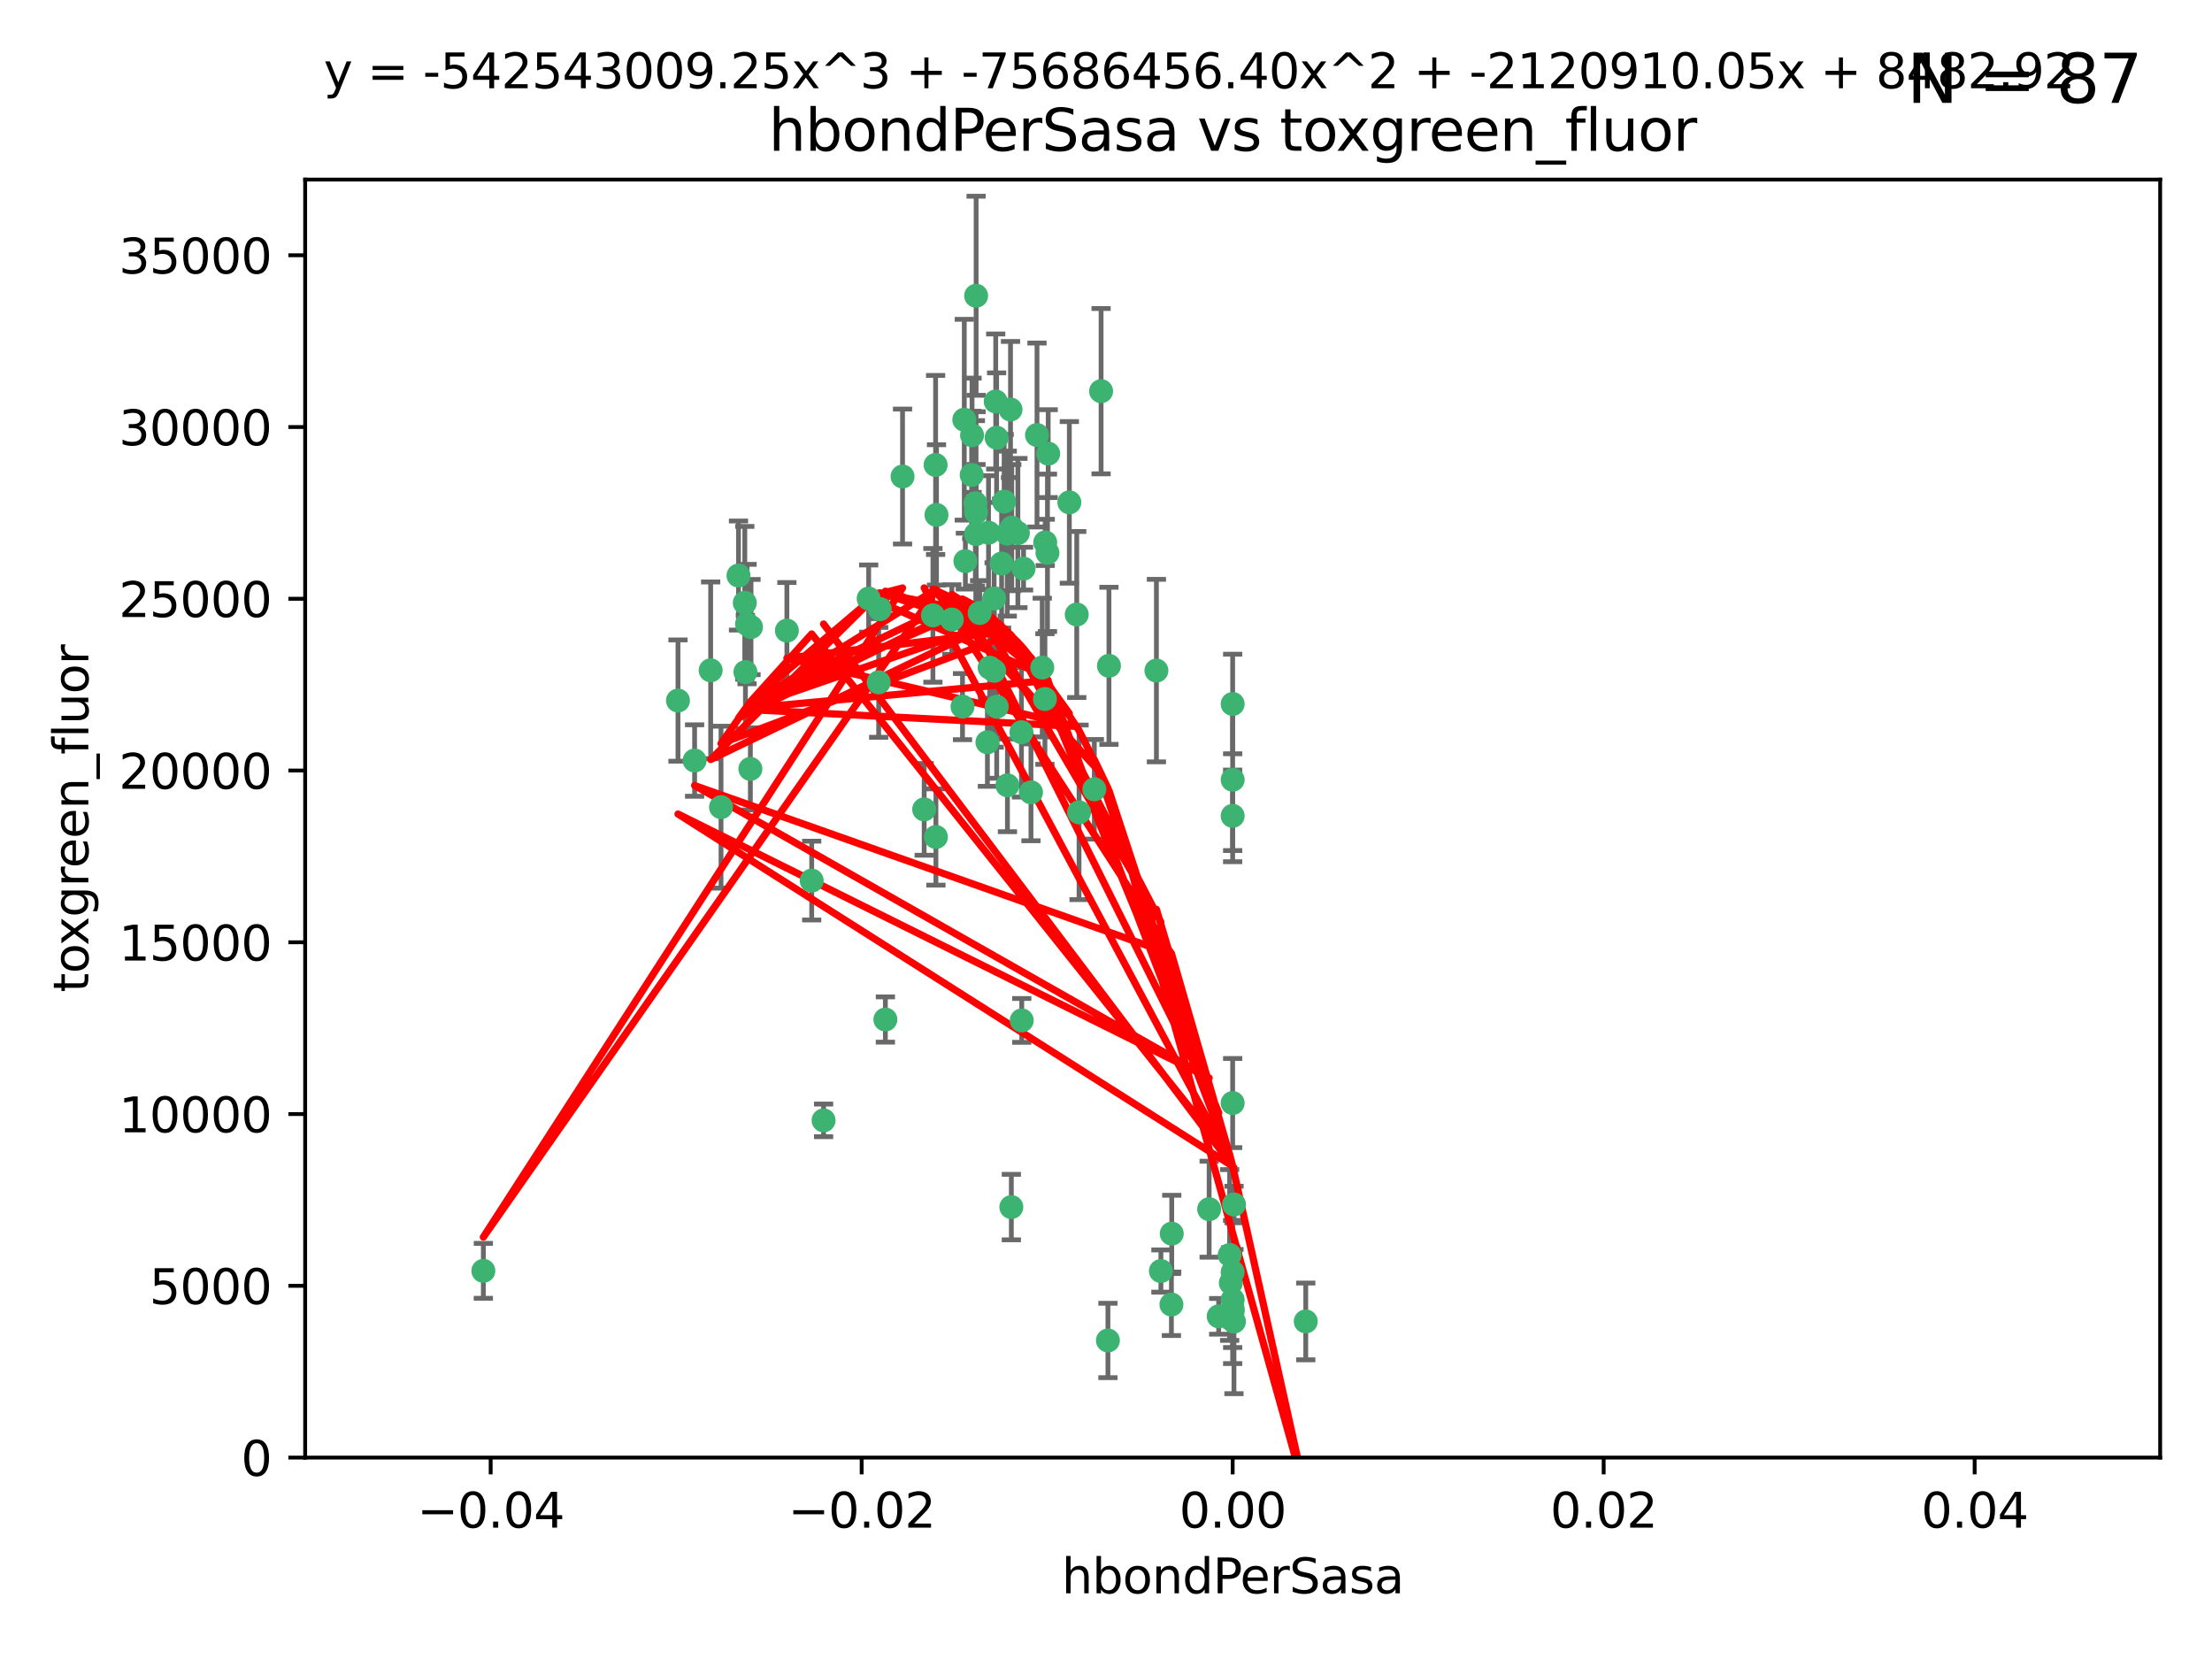 <?xml version="1.0" encoding="utf-8" standalone="no"?>
<!DOCTYPE svg PUBLIC "-//W3C//DTD SVG 1.1//EN"
  "http://www.w3.org/Graphics/SVG/1.1/DTD/svg11.dtd">
<svg xmlns:xlink="http://www.w3.org/1999/xlink" width="460.8pt" height="345.6pt" viewBox="0 0 460.8 345.6" xmlns="http://www.w3.org/2000/svg" version="1.1">
 <defs>
  <style type="text/css">*{stroke-linejoin: round; stroke-linecap: butt}</style>
 </defs>
 <g id="figure_1">
  <g id="patch_1">
   <path d="M 0 345.6 
L 460.8 345.6 
L 460.8 0 
L 0 0 
z
" style="fill: #ffffff"/>
  </g>
  <g id="axes_1">
   <g id="patch_2">
    <path d="M 63.571 303.64 
L 450 303.64 
L 450 37.411 
L 63.571 37.411 
z
" style="fill: #ffffff"/>
   </g>
   <g id="PathCollection_1">
    <defs>
     <path id="mdeb90409cc" d="M 0 1.118 
C 0.297 1.118 0.581 1 0.791 0.791 
C 1 0.581 1.118 0.297 1.118 0 
C 1.118 -0.297 1 -0.581 0.791 -0.791 
C 0.581 -1 0.297 -1.118 0 -1.118 
C -0.297 -1.118 -0.581 -1 -0.791 -0.791 
C -1 -0.581 -1.118 -0.297 -1.118 0 
C -1.118 0.297 -1 0.581 -0.791 0.791 
C -0.581 1 -0.297 1.118 0 1.118 
z
" style="stroke: #3cb371"/>
    </defs>
    <g clip-path="url(#p2ebdaba6f5)">
     <use xlink:href="#mdeb90409cc" x="207.091" y="124.69" style="fill: #3cb371; stroke: #3cb371"/>
     <use xlink:href="#mdeb90409cc" x="216.026" y="90.623" style="fill: #3cb371; stroke: #3cb371"/>
     <use xlink:href="#mdeb90409cc" x="209.184" y="104.496" style="fill: #3cb371; stroke: #3cb371"/>
     <use xlink:href="#mdeb90409cc" x="212.786" y="152.536" style="fill: #3cb371; stroke: #3cb371"/>
     <use xlink:href="#mdeb90409cc" x="217.677" y="145.62" style="fill: #3cb371; stroke: #3cb371"/>
     <use xlink:href="#mdeb90409cc" x="194.905" y="96.857" style="fill: #3cb371; stroke: #3cb371"/>
     <use xlink:href="#mdeb90409cc" x="155.626" y="130.005" style="fill: #3cb371; stroke: #3cb371"/>
     <use xlink:href="#mdeb90409cc" x="203.329" y="106.718" style="fill: #3cb371; stroke: #3cb371"/>
     <use xlink:href="#mdeb90409cc" x="217.743" y="112.994" style="fill: #3cb371; stroke: #3cb371"/>
     <use xlink:href="#mdeb90409cc" x="180.96" y="124.689" style="fill: #3cb371; stroke: #3cb371"/>
     <use xlink:href="#mdeb90409cc" x="188.017" y="99.267" style="fill: #3cb371; stroke: #3cb371"/>
     <use xlink:href="#mdeb90409cc" x="100.691" y="264.74" style="fill: #3cb371; stroke: #3cb371"/>
     <use xlink:href="#mdeb90409cc" x="195.087" y="107.264" style="fill: #3cb371; stroke: #3cb371"/>
     <use xlink:href="#mdeb90409cc" x="218.359" y="94.5" style="fill: #3cb371; stroke: #3cb371"/>
     <use xlink:href="#mdeb90409cc" x="155.286" y="139.999" style="fill: #3cb371; stroke: #3cb371"/>
     <use xlink:href="#mdeb90409cc" x="207.613" y="91.178" style="fill: #3cb371; stroke: #3cb371"/>
     <use xlink:href="#mdeb90409cc" x="203.319" y="111.261" style="fill: #3cb371; stroke: #3cb371"/>
     <use xlink:href="#mdeb90409cc" x="210.508" y="85.309" style="fill: #3cb371; stroke: #3cb371"/>
     <use xlink:href="#mdeb90409cc" x="150.202" y="168.143" style="fill: #3cb371; stroke: #3cb371"/>
     <use xlink:href="#mdeb90409cc" x="156.315" y="160.173" style="fill: #3cb371; stroke: #3cb371"/>
     <use xlink:href="#mdeb90409cc" x="183.044" y="142.145" style="fill: #3cb371; stroke: #3cb371"/>
     <use xlink:href="#mdeb90409cc" x="148.044" y="139.64" style="fill: #3cb371; stroke: #3cb371"/>
     <use xlink:href="#mdeb90409cc" x="207.633" y="147.225" style="fill: #3cb371; stroke: #3cb371"/>
     <use xlink:href="#mdeb90409cc" x="208.652" y="117.402" style="fill: #3cb371; stroke: #3cb371"/>
     <use xlink:href="#mdeb90409cc" x="198.284" y="129.063" style="fill: #3cb371; stroke: #3cb371"/>
     <use xlink:href="#mdeb90409cc" x="209.828" y="111.157" style="fill: #3cb371; stroke: #3cb371"/>
     <use xlink:href="#mdeb90409cc" x="163.922" y="131.368" style="fill: #3cb371; stroke: #3cb371"/>
     <use xlink:href="#mdeb90409cc" x="224.305" y="128.013" style="fill: #3cb371; stroke: #3cb371"/>
     <use xlink:href="#mdeb90409cc" x="155.154" y="125.579" style="fill: #3cb371; stroke: #3cb371"/>
     <use xlink:href="#mdeb90409cc" x="153.844" y="119.895" style="fill: #3cb371; stroke: #3cb371"/>
     <use xlink:href="#mdeb90409cc" x="202.424" y="98.934" style="fill: #3cb371; stroke: #3cb371"/>
     <use xlink:href="#mdeb90409cc" x="200.88" y="87.434" style="fill: #3cb371; stroke: #3cb371"/>
     <use xlink:href="#mdeb90409cc" x="205.928" y="110.968" style="fill: #3cb371; stroke: #3cb371"/>
     <use xlink:href="#mdeb90409cc" x="212.043" y="111.045" style="fill: #3cb371; stroke: #3cb371"/>
     <use xlink:href="#mdeb90409cc" x="222.763" y="104.651" style="fill: #3cb371; stroke: #3cb371"/>
     <use xlink:href="#mdeb90409cc" x="206.164" y="139.091" style="fill: #3cb371; stroke: #3cb371"/>
     <use xlink:href="#mdeb90409cc" x="201.107" y="116.895" style="fill: #3cb371; stroke: #3cb371"/>
     <use xlink:href="#mdeb90409cc" x="204.083" y="127.696" style="fill: #3cb371; stroke: #3cb371"/>
     <use xlink:href="#mdeb90409cc" x="212.848" y="212.57" style="fill: #3cb371; stroke: #3cb371"/>
     <use xlink:href="#mdeb90409cc" x="203.19" y="104.837" style="fill: #3cb371; stroke: #3cb371"/>
     <use xlink:href="#mdeb90409cc" x="210.768" y="109.922" style="fill: #3cb371; stroke: #3cb371"/>
     <use xlink:href="#mdeb90409cc" x="241.838" y="264.78" style="fill: #3cb371; stroke: #3cb371"/>
     <use xlink:href="#mdeb90409cc" x="203.344" y="61.614" style="fill: #3cb371; stroke: #3cb371"/>
     <use xlink:href="#mdeb90409cc" x="207.106" y="139.744" style="fill: #3cb371; stroke: #3cb371"/>
     <use xlink:href="#mdeb90409cc" x="213.226" y="118.457" style="fill: #3cb371; stroke: #3cb371"/>
     <use xlink:href="#mdeb90409cc" x="217.118" y="139.063" style="fill: #3cb371; stroke: #3cb371"/>
     <use xlink:href="#mdeb90409cc" x="207.427" y="83.639" style="fill: #3cb371; stroke: #3cb371"/>
     <use xlink:href="#mdeb90409cc" x="202.496" y="90.667" style="fill: #3cb371; stroke: #3cb371"/>
     <use xlink:href="#mdeb90409cc" x="209.868" y="163.599" style="fill: #3cb371; stroke: #3cb371"/>
     <use xlink:href="#mdeb90409cc" x="184.442" y="212.385" style="fill: #3cb371; stroke: #3cb371"/>
     <use xlink:href="#mdeb90409cc" x="210.682" y="251.456" style="fill: #3cb371; stroke: #3cb371"/>
     <use xlink:href="#mdeb90409cc" x="183.273" y="126.902" style="fill: #3cb371; stroke: #3cb371"/>
     <use xlink:href="#mdeb90409cc" x="205.698" y="154.63" style="fill: #3cb371; stroke: #3cb371"/>
     <use xlink:href="#mdeb90409cc" x="194.344" y="128.187" style="fill: #3cb371; stroke: #3cb371"/>
     <use xlink:href="#mdeb90409cc" x="229.376" y="81.492" style="fill: #3cb371; stroke: #3cb371"/>
     <use xlink:href="#mdeb90409cc" x="194.968" y="174.36" style="fill: #3cb371; stroke: #3cb371"/>
     <use xlink:href="#mdeb90409cc" x="244.095" y="256.988" style="fill: #3cb371; stroke: #3cb371"/>
     <use xlink:href="#mdeb90409cc" x="144.699" y="158.432" style="fill: #3cb371; stroke: #3cb371"/>
     <use xlink:href="#mdeb90409cc" x="251.887" y="251.897" style="fill: #3cb371; stroke: #3cb371"/>
     <use xlink:href="#mdeb90409cc" x="141.236" y="145.94" style="fill: #3cb371; stroke: #3cb371"/>
     <use xlink:href="#mdeb90409cc" x="256.786" y="146.651" style="fill: #3cb371; stroke: #3cb371"/>
     <use xlink:href="#mdeb90409cc" x="244.027" y="271.758" style="fill: #3cb371; stroke: #3cb371"/>
     <use xlink:href="#mdeb90409cc" x="256.397" y="267.249" style="fill: #3cb371; stroke: #3cb371"/>
     <use xlink:href="#mdeb90409cc" x="169.091" y="183.443" style="fill: #3cb371; stroke: #3cb371"/>
     <use xlink:href="#mdeb90409cc" x="156.447" y="130.623" style="fill: #3cb371; stroke: #3cb371"/>
     <use xlink:href="#mdeb90409cc" x="200.508" y="147.201" style="fill: #3cb371; stroke: #3cb371"/>
     <use xlink:href="#mdeb90409cc" x="253.875" y="274.217" style="fill: #3cb371; stroke: #3cb371"/>
     <use xlink:href="#mdeb90409cc" x="214.771" y="165.057" style="fill: #3cb371; stroke: #3cb371"/>
     <use xlink:href="#mdeb90409cc" x="224.785" y="169.223" style="fill: #3cb371; stroke: #3cb371"/>
     <use xlink:href="#mdeb90409cc" x="230.801" y="279.246" style="fill: #3cb371; stroke: #3cb371"/>
     <use xlink:href="#mdeb90409cc" x="227.97" y="164.427" style="fill: #3cb371; stroke: #3cb371"/>
     <use xlink:href="#mdeb90409cc" x="256.786" y="270.754" style="fill: #3cb371; stroke: #3cb371"/>
     <use xlink:href="#mdeb90409cc" x="240.902" y="139.694" style="fill: #3cb371; stroke: #3cb371"/>
     <use xlink:href="#mdeb90409cc" x="257.056" y="275.304" style="fill: #3cb371; stroke: #3cb371"/>
     <use xlink:href="#mdeb90409cc" x="256.786" y="229.784" style="fill: #3cb371; stroke: #3cb371"/>
     <use xlink:href="#mdeb90409cc" x="192.522" y="168.609" style="fill: #3cb371; stroke: #3cb371"/>
     <use xlink:href="#mdeb90409cc" x="256.786" y="272.633" style="fill: #3cb371; stroke: #3cb371"/>
     <use xlink:href="#mdeb90409cc" x="256.159" y="261.438" style="fill: #3cb371; stroke: #3cb371"/>
     <use xlink:href="#mdeb90409cc" x="256.786" y="162.431" style="fill: #3cb371; stroke: #3cb371"/>
     <use xlink:href="#mdeb90409cc" x="218.205" y="115.163" style="fill: #3cb371; stroke: #3cb371"/>
     <use xlink:href="#mdeb90409cc" x="256.786" y="265.008" style="fill: #3cb371; stroke: #3cb371"/>
     <use xlink:href="#mdeb90409cc" x="272.013" y="275.279" style="fill: #3cb371; stroke: #3cb371"/>
     <use xlink:href="#mdeb90409cc" x="231.015" y="138.702" style="fill: #3cb371; stroke: #3cb371"/>
     <use xlink:href="#mdeb90409cc" x="257.069" y="250.921" style="fill: #3cb371; stroke: #3cb371"/>
     <use xlink:href="#mdeb90409cc" x="256.786" y="273.168" style="fill: #3cb371; stroke: #3cb371"/>
     <use xlink:href="#mdeb90409cc" x="171.569" y="233.393" style="fill: #3cb371; stroke: #3cb371"/>
     <use xlink:href="#mdeb90409cc" x="256.786" y="169.96" style="fill: #3cb371; stroke: #3cb371"/>
    </g>
   </g>
   <g id="matplotlib.axis_1">
    <g id="xtick_1">
     <g id="line2d_1">
      <defs>
       <path id="m5966ece46d" d="M 0 0 
L 0 3.5 
" style="stroke: #000000; stroke-width: 0.8"/>
      </defs>
      <g>
       <use xlink:href="#m5966ece46d" x="102.214" y="303.64" style="stroke: #000000; stroke-width: 0.8"/>
      </g>
     </g>
     <g id="text_1">
      <!-- −0.04 -->
      <g transform="translate(86.891 318.238)scale(0.1 -0.1)">
       <defs>
        <path id="DejaVuSans-2212" d="M 678 2272 
L 4684 2272 
L 4684 1741 
L 678 1741 
L 678 2272 
z
" transform="scale(0.016)"/>
        <path id="DejaVuSans-30" d="M 2034 4250 
Q 1547 4250 1301 3770 
Q 1056 3291 1056 2328 
Q 1056 1369 1301 889 
Q 1547 409 2034 409 
Q 2525 409 2770 889 
Q 3016 1369 3016 2328 
Q 3016 3291 2770 3770 
Q 2525 4250 2034 4250 
z
M 2034 4750 
Q 2819 4750 3233 4129 
Q 3647 3509 3647 2328 
Q 3647 1150 3233 529 
Q 2819 -91 2034 -91 
Q 1250 -91 836 529 
Q 422 1150 422 2328 
Q 422 3509 836 4129 
Q 1250 4750 2034 4750 
z
" transform="scale(0.016)"/>
        <path id="DejaVuSans-2e" d="M 684 794 
L 1344 794 
L 1344 0 
L 684 0 
L 684 794 
z
" transform="scale(0.016)"/>
        <path id="DejaVuSans-34" d="M 2419 4116 
L 825 1625 
L 2419 1625 
L 2419 4116 
z
M 2253 4666 
L 3047 4666 
L 3047 1625 
L 3713 1625 
L 3713 1100 
L 3047 1100 
L 3047 0 
L 2419 0 
L 2419 1100 
L 313 1100 
L 313 1709 
L 2253 4666 
z
" transform="scale(0.016)"/>
       </defs>
       <use xlink:href="#DejaVuSans-2212"/>
       <use xlink:href="#DejaVuSans-30" x="83.789"/>
       <use xlink:href="#DejaVuSans-2e" x="147.412"/>
       <use xlink:href="#DejaVuSans-30" x="179.199"/>
       <use xlink:href="#DejaVuSans-34" x="242.822"/>
      </g>
     </g>
    </g>
    <g id="xtick_2">
     <g id="line2d_2">
      <g>
       <use xlink:href="#m5966ece46d" x="179.5" y="303.64" style="stroke: #000000; stroke-width: 0.8"/>
      </g>
     </g>
     <g id="text_2">
      <!-- −0.02 -->
      <g transform="translate(164.177 318.238)scale(0.1 -0.1)">
       <defs>
        <path id="DejaVuSans-32" d="M 1228 531 
L 3431 531 
L 3431 0 
L 469 0 
L 469 531 
Q 828 903 1448 1529 
Q 2069 2156 2228 2338 
Q 2531 2678 2651 2914 
Q 2772 3150 2772 3378 
Q 2772 3750 2511 3984 
Q 2250 4219 1831 4219 
Q 1534 4219 1204 4116 
Q 875 4013 500 3803 
L 500 4441 
Q 881 4594 1212 4672 
Q 1544 4750 1819 4750 
Q 2544 4750 2975 4387 
Q 3406 4025 3406 3419 
Q 3406 3131 3298 2873 
Q 3191 2616 2906 2266 
Q 2828 2175 2409 1742 
Q 1991 1309 1228 531 
z
" transform="scale(0.016)"/>
       </defs>
       <use xlink:href="#DejaVuSans-2212"/>
       <use xlink:href="#DejaVuSans-30" x="83.789"/>
       <use xlink:href="#DejaVuSans-2e" x="147.412"/>
       <use xlink:href="#DejaVuSans-30" x="179.199"/>
       <use xlink:href="#DejaVuSans-32" x="242.822"/>
      </g>
     </g>
    </g>
    <g id="xtick_3">
     <g id="line2d_3">
      <g>
       <use xlink:href="#m5966ece46d" x="256.786" y="303.64" style="stroke: #000000; stroke-width: 0.8"/>
      </g>
     </g>
     <g id="text_3">
      <!-- 0.00 -->
      <g transform="translate(245.653 318.238)scale(0.1 -0.1)">
       <use xlink:href="#DejaVuSans-30"/>
       <use xlink:href="#DejaVuSans-2e" x="63.623"/>
       <use xlink:href="#DejaVuSans-30" x="95.41"/>
       <use xlink:href="#DejaVuSans-30" x="159.033"/>
      </g>
     </g>
    </g>
    <g id="xtick_4">
     <g id="line2d_4">
      <g>
       <use xlink:href="#m5966ece46d" x="334.071" y="303.64" style="stroke: #000000; stroke-width: 0.8"/>
      </g>
     </g>
     <g id="text_4">
      <!-- 0.02 -->
      <g transform="translate(322.939 318.238)scale(0.1 -0.1)">
       <use xlink:href="#DejaVuSans-30"/>
       <use xlink:href="#DejaVuSans-2e" x="63.623"/>
       <use xlink:href="#DejaVuSans-30" x="95.41"/>
       <use xlink:href="#DejaVuSans-32" x="159.033"/>
      </g>
     </g>
    </g>
    <g id="xtick_5">
     <g id="line2d_5">
      <g>
       <use xlink:href="#m5966ece46d" x="411.357" y="303.64" style="stroke: #000000; stroke-width: 0.8"/>
      </g>
     </g>
     <g id="text_5">
      <!-- 0.04 -->
      <g transform="translate(400.224 318.238)scale(0.1 -0.1)">
       <use xlink:href="#DejaVuSans-30"/>
       <use xlink:href="#DejaVuSans-2e" x="63.623"/>
       <use xlink:href="#DejaVuSans-30" x="95.41"/>
       <use xlink:href="#DejaVuSans-34" x="159.033"/>
      </g>
     </g>
    </g>
    <g id="text_6">
     <!-- hbondPerSasa -->
     <g transform="translate(221.168 331.917)scale(0.1 -0.1)">
      <defs>
       <path id="DejaVuSans-68" d="M 3513 2113 
L 3513 0 
L 2938 0 
L 2938 2094 
Q 2938 2591 2744 2837 
Q 2550 3084 2163 3084 
Q 1697 3084 1428 2787 
Q 1159 2491 1159 1978 
L 1159 0 
L 581 0 
L 581 4863 
L 1159 4863 
L 1159 2956 
Q 1366 3272 1645 3428 
Q 1925 3584 2291 3584 
Q 2894 3584 3203 3211 
Q 3513 2838 3513 2113 
z
" transform="scale(0.016)"/>
       <path id="DejaVuSans-62" d="M 3116 1747 
Q 3116 2381 2855 2742 
Q 2594 3103 2138 3103 
Q 1681 3103 1420 2742 
Q 1159 2381 1159 1747 
Q 1159 1113 1420 752 
Q 1681 391 2138 391 
Q 2594 391 2855 752 
Q 3116 1113 3116 1747 
z
M 1159 2969 
Q 1341 3281 1617 3432 
Q 1894 3584 2278 3584 
Q 2916 3584 3314 3078 
Q 3713 2572 3713 1747 
Q 3713 922 3314 415 
Q 2916 -91 2278 -91 
Q 1894 -91 1617 61 
Q 1341 213 1159 525 
L 1159 0 
L 581 0 
L 581 4863 
L 1159 4863 
L 1159 2969 
z
" transform="scale(0.016)"/>
       <path id="DejaVuSans-6f" d="M 1959 3097 
Q 1497 3097 1228 2736 
Q 959 2375 959 1747 
Q 959 1119 1226 758 
Q 1494 397 1959 397 
Q 2419 397 2687 759 
Q 2956 1122 2956 1747 
Q 2956 2369 2687 2733 
Q 2419 3097 1959 3097 
z
M 1959 3584 
Q 2709 3584 3137 3096 
Q 3566 2609 3566 1747 
Q 3566 888 3137 398 
Q 2709 -91 1959 -91 
Q 1206 -91 779 398 
Q 353 888 353 1747 
Q 353 2609 779 3096 
Q 1206 3584 1959 3584 
z
" transform="scale(0.016)"/>
       <path id="DejaVuSans-6e" d="M 3513 2113 
L 3513 0 
L 2938 0 
L 2938 2094 
Q 2938 2591 2744 2837 
Q 2550 3084 2163 3084 
Q 1697 3084 1428 2787 
Q 1159 2491 1159 1978 
L 1159 0 
L 581 0 
L 581 3500 
L 1159 3500 
L 1159 2956 
Q 1366 3272 1645 3428 
Q 1925 3584 2291 3584 
Q 2894 3584 3203 3211 
Q 3513 2838 3513 2113 
z
" transform="scale(0.016)"/>
       <path id="DejaVuSans-64" d="M 2906 2969 
L 2906 4863 
L 3481 4863 
L 3481 0 
L 2906 0 
L 2906 525 
Q 2725 213 2448 61 
Q 2172 -91 1784 -91 
Q 1150 -91 751 415 
Q 353 922 353 1747 
Q 353 2572 751 3078 
Q 1150 3584 1784 3584 
Q 2172 3584 2448 3432 
Q 2725 3281 2906 2969 
z
M 947 1747 
Q 947 1113 1208 752 
Q 1469 391 1925 391 
Q 2381 391 2643 752 
Q 2906 1113 2906 1747 
Q 2906 2381 2643 2742 
Q 2381 3103 1925 3103 
Q 1469 3103 1208 2742 
Q 947 2381 947 1747 
z
" transform="scale(0.016)"/>
       <path id="DejaVuSans-50" d="M 1259 4147 
L 1259 2394 
L 2053 2394 
Q 2494 2394 2734 2622 
Q 2975 2850 2975 3272 
Q 2975 3691 2734 3919 
Q 2494 4147 2053 4147 
L 1259 4147 
z
M 628 4666 
L 2053 4666 
Q 2838 4666 3239 4311 
Q 3641 3956 3641 3272 
Q 3641 2581 3239 2228 
Q 2838 1875 2053 1875 
L 1259 1875 
L 1259 0 
L 628 0 
L 628 4666 
z
" transform="scale(0.016)"/>
       <path id="DejaVuSans-65" d="M 3597 1894 
L 3597 1613 
L 953 1613 
Q 991 1019 1311 708 
Q 1631 397 2203 397 
Q 2534 397 2845 478 
Q 3156 559 3463 722 
L 3463 178 
Q 3153 47 2828 -22 
Q 2503 -91 2169 -91 
Q 1331 -91 842 396 
Q 353 884 353 1716 
Q 353 2575 817 3079 
Q 1281 3584 2069 3584 
Q 2775 3584 3186 3129 
Q 3597 2675 3597 1894 
z
M 3022 2063 
Q 3016 2534 2758 2815 
Q 2500 3097 2075 3097 
Q 1594 3097 1305 2825 
Q 1016 2553 972 2059 
L 3022 2063 
z
" transform="scale(0.016)"/>
       <path id="DejaVuSans-72" d="M 2631 2963 
Q 2534 3019 2420 3045 
Q 2306 3072 2169 3072 
Q 1681 3072 1420 2755 
Q 1159 2438 1159 1844 
L 1159 0 
L 581 0 
L 581 3500 
L 1159 3500 
L 1159 2956 
Q 1341 3275 1631 3429 
Q 1922 3584 2338 3584 
Q 2397 3584 2469 3576 
Q 2541 3569 2628 3553 
L 2631 2963 
z
" transform="scale(0.016)"/>
       <path id="DejaVuSans-53" d="M 3425 4513 
L 3425 3897 
Q 3066 4069 2747 4153 
Q 2428 4238 2131 4238 
Q 1616 4238 1336 4038 
Q 1056 3838 1056 3469 
Q 1056 3159 1242 3001 
Q 1428 2844 1947 2747 
L 2328 2669 
Q 3034 2534 3370 2195 
Q 3706 1856 3706 1288 
Q 3706 609 3251 259 
Q 2797 -91 1919 -91 
Q 1588 -91 1214 -16 
Q 841 59 441 206 
L 441 856 
Q 825 641 1194 531 
Q 1563 422 1919 422 
Q 2459 422 2753 634 
Q 3047 847 3047 1241 
Q 3047 1584 2836 1778 
Q 2625 1972 2144 2069 
L 1759 2144 
Q 1053 2284 737 2584 
Q 422 2884 422 3419 
Q 422 4038 858 4394 
Q 1294 4750 2059 4750 
Q 2388 4750 2728 4690 
Q 3069 4631 3425 4513 
z
" transform="scale(0.016)"/>
       <path id="DejaVuSans-61" d="M 2194 1759 
Q 1497 1759 1228 1600 
Q 959 1441 959 1056 
Q 959 750 1161 570 
Q 1363 391 1709 391 
Q 2188 391 2477 730 
Q 2766 1069 2766 1631 
L 2766 1759 
L 2194 1759 
z
M 3341 1997 
L 3341 0 
L 2766 0 
L 2766 531 
Q 2569 213 2275 61 
Q 1981 -91 1556 -91 
Q 1019 -91 701 211 
Q 384 513 384 1019 
Q 384 1609 779 1909 
Q 1175 2209 1959 2209 
L 2766 2209 
L 2766 2266 
Q 2766 2663 2505 2880 
Q 2244 3097 1772 3097 
Q 1472 3097 1187 3025 
Q 903 2953 641 2809 
L 641 3341 
Q 956 3463 1253 3523 
Q 1550 3584 1831 3584 
Q 2591 3584 2966 3190 
Q 3341 2797 3341 1997 
z
" transform="scale(0.016)"/>
       <path id="DejaVuSans-73" d="M 2834 3397 
L 2834 2853 
Q 2591 2978 2328 3040 
Q 2066 3103 1784 3103 
Q 1356 3103 1142 2972 
Q 928 2841 928 2578 
Q 928 2378 1081 2264 
Q 1234 2150 1697 2047 
L 1894 2003 
Q 2506 1872 2764 1633 
Q 3022 1394 3022 966 
Q 3022 478 2636 193 
Q 2250 -91 1575 -91 
Q 1294 -91 989 -36 
Q 684 19 347 128 
L 347 722 
Q 666 556 975 473 
Q 1284 391 1588 391 
Q 1994 391 2212 530 
Q 2431 669 2431 922 
Q 2431 1156 2273 1281 
Q 2116 1406 1581 1522 
L 1381 1569 
Q 847 1681 609 1914 
Q 372 2147 372 2553 
Q 372 3047 722 3315 
Q 1072 3584 1716 3584 
Q 2034 3584 2315 3537 
Q 2597 3491 2834 3397 
z
" transform="scale(0.016)"/>
      </defs>
      <use xlink:href="#DejaVuSans-68"/>
      <use xlink:href="#DejaVuSans-62" x="63.379"/>
      <use xlink:href="#DejaVuSans-6f" x="126.855"/>
      <use xlink:href="#DejaVuSans-6e" x="188.037"/>
      <use xlink:href="#DejaVuSans-64" x="251.416"/>
      <use xlink:href="#DejaVuSans-50" x="314.893"/>
      <use xlink:href="#DejaVuSans-65" x="371.57"/>
      <use xlink:href="#DejaVuSans-72" x="433.094"/>
      <use xlink:href="#DejaVuSans-53" x="474.207"/>
      <use xlink:href="#DejaVuSans-61" x="537.684"/>
      <use xlink:href="#DejaVuSans-73" x="598.963"/>
      <use xlink:href="#DejaVuSans-61" x="651.062"/>
     </g>
    </g>
   </g>
   <g id="matplotlib.axis_2">
    <g id="ytick_1">
     <g id="line2d_6">
      <defs>
       <path id="md746aa1130" d="M 0 0 
L -3.5 0 
" style="stroke: #000000; stroke-width: 0.8"/>
      </defs>
      <g>
       <use xlink:href="#md746aa1130" x="63.571" y="303.64" style="stroke: #000000; stroke-width: 0.8"/>
      </g>
     </g>
     <g id="text_7">
      <!-- 0 -->
      <g transform="translate(50.209 307.439)scale(0.1 -0.1)">
       <use xlink:href="#DejaVuSans-30"/>
      </g>
     </g>
    </g>
    <g id="ytick_2">
     <g id="line2d_7">
      <g>
       <use xlink:href="#md746aa1130" x="63.571" y="267.859" style="stroke: #000000; stroke-width: 0.8"/>
      </g>
     </g>
     <g id="text_8">
      <!-- 5000 -->
      <g transform="translate(31.121 271.658)scale(0.1 -0.1)">
       <defs>
        <path id="DejaVuSans-35" d="M 691 4666 
L 3169 4666 
L 3169 4134 
L 1269 4134 
L 1269 2991 
Q 1406 3038 1543 3061 
Q 1681 3084 1819 3084 
Q 2600 3084 3056 2656 
Q 3513 2228 3513 1497 
Q 3513 744 3044 326 
Q 2575 -91 1722 -91 
Q 1428 -91 1123 -41 
Q 819 9 494 109 
L 494 744 
Q 775 591 1075 516 
Q 1375 441 1709 441 
Q 2250 441 2565 725 
Q 2881 1009 2881 1497 
Q 2881 1984 2565 2268 
Q 2250 2553 1709 2553 
Q 1456 2553 1204 2497 
Q 953 2441 691 2322 
L 691 4666 
z
" transform="scale(0.016)"/>
       </defs>
       <use xlink:href="#DejaVuSans-35"/>
       <use xlink:href="#DejaVuSans-30" x="63.623"/>
       <use xlink:href="#DejaVuSans-30" x="127.246"/>
       <use xlink:href="#DejaVuSans-30" x="190.869"/>
      </g>
     </g>
    </g>
    <g id="ytick_3">
     <g id="line2d_8">
      <g>
       <use xlink:href="#md746aa1130" x="63.571" y="232.078" style="stroke: #000000; stroke-width: 0.8"/>
      </g>
     </g>
     <g id="text_9">
      <!-- 10000 -->
      <g transform="translate(24.759 235.878)scale(0.1 -0.1)">
       <defs>
        <path id="DejaVuSans-31" d="M 794 531 
L 1825 531 
L 1825 4091 
L 703 3866 
L 703 4441 
L 1819 4666 
L 2450 4666 
L 2450 531 
L 3481 531 
L 3481 0 
L 794 0 
L 794 531 
z
" transform="scale(0.016)"/>
       </defs>
       <use xlink:href="#DejaVuSans-31"/>
       <use xlink:href="#DejaVuSans-30" x="63.623"/>
       <use xlink:href="#DejaVuSans-30" x="127.246"/>
       <use xlink:href="#DejaVuSans-30" x="190.869"/>
       <use xlink:href="#DejaVuSans-30" x="254.492"/>
      </g>
     </g>
    </g>
    <g id="ytick_4">
     <g id="line2d_9">
      <g>
       <use xlink:href="#md746aa1130" x="63.571" y="196.298" style="stroke: #000000; stroke-width: 0.8"/>
      </g>
     </g>
     <g id="text_10">
      <!-- 15000 -->
      <g transform="translate(24.759 200.097)scale(0.1 -0.1)">
       <use xlink:href="#DejaVuSans-31"/>
       <use xlink:href="#DejaVuSans-35" x="63.623"/>
       <use xlink:href="#DejaVuSans-30" x="127.246"/>
       <use xlink:href="#DejaVuSans-30" x="190.869"/>
       <use xlink:href="#DejaVuSans-30" x="254.492"/>
      </g>
     </g>
    </g>
    <g id="ytick_5">
     <g id="line2d_10">
      <g>
       <use xlink:href="#md746aa1130" x="63.571" y="160.517" style="stroke: #000000; stroke-width: 0.8"/>
      </g>
     </g>
     <g id="text_11">
      <!-- 20000 -->
      <g transform="translate(24.759 164.316)scale(0.1 -0.1)">
       <use xlink:href="#DejaVuSans-32"/>
       <use xlink:href="#DejaVuSans-30" x="63.623"/>
       <use xlink:href="#DejaVuSans-30" x="127.246"/>
       <use xlink:href="#DejaVuSans-30" x="190.869"/>
       <use xlink:href="#DejaVuSans-30" x="254.492"/>
      </g>
     </g>
    </g>
    <g id="ytick_6">
     <g id="line2d_11">
      <g>
       <use xlink:href="#md746aa1130" x="63.571" y="124.736" style="stroke: #000000; stroke-width: 0.8"/>
      </g>
     </g>
     <g id="text_12">
      <!-- 25000 -->
      <g transform="translate(24.759 128.535)scale(0.1 -0.1)">
       <use xlink:href="#DejaVuSans-32"/>
       <use xlink:href="#DejaVuSans-35" x="63.623"/>
       <use xlink:href="#DejaVuSans-30" x="127.246"/>
       <use xlink:href="#DejaVuSans-30" x="190.869"/>
       <use xlink:href="#DejaVuSans-30" x="254.492"/>
      </g>
     </g>
    </g>
    <g id="ytick_7">
     <g id="line2d_12">
      <g>
       <use xlink:href="#md746aa1130" x="63.571" y="88.955" style="stroke: #000000; stroke-width: 0.8"/>
      </g>
     </g>
     <g id="text_13">
      <!-- 30000 -->
      <g transform="translate(24.759 92.754)scale(0.1 -0.1)">
       <defs>
        <path id="DejaVuSans-33" d="M 2597 2516 
Q 3050 2419 3304 2112 
Q 3559 1806 3559 1356 
Q 3559 666 3084 287 
Q 2609 -91 1734 -91 
Q 1441 -91 1130 -33 
Q 819 25 488 141 
L 488 750 
Q 750 597 1062 519 
Q 1375 441 1716 441 
Q 2309 441 2620 675 
Q 2931 909 2931 1356 
Q 2931 1769 2642 2001 
Q 2353 2234 1838 2234 
L 1294 2234 
L 1294 2753 
L 1863 2753 
Q 2328 2753 2575 2939 
Q 2822 3125 2822 3475 
Q 2822 3834 2567 4026 
Q 2313 4219 1838 4219 
Q 1578 4219 1281 4162 
Q 984 4106 628 3988 
L 628 4550 
Q 988 4650 1302 4700 
Q 1616 4750 1894 4750 
Q 2613 4750 3031 4423 
Q 3450 4097 3450 3541 
Q 3450 3153 3228 2886 
Q 3006 2619 2597 2516 
z
" transform="scale(0.016)"/>
       </defs>
       <use xlink:href="#DejaVuSans-33"/>
       <use xlink:href="#DejaVuSans-30" x="63.623"/>
       <use xlink:href="#DejaVuSans-30" x="127.246"/>
       <use xlink:href="#DejaVuSans-30" x="190.869"/>
       <use xlink:href="#DejaVuSans-30" x="254.492"/>
      </g>
     </g>
    </g>
    <g id="ytick_8">
     <g id="line2d_13">
      <g>
       <use xlink:href="#md746aa1130" x="63.571" y="53.174" style="stroke: #000000; stroke-width: 0.8"/>
      </g>
     </g>
     <g id="text_14">
      <!-- 35000 -->
      <g transform="translate(24.759 56.974)scale(0.1 -0.1)">
       <use xlink:href="#DejaVuSans-33"/>
       <use xlink:href="#DejaVuSans-35" x="63.623"/>
       <use xlink:href="#DejaVuSans-30" x="127.246"/>
       <use xlink:href="#DejaVuSans-30" x="190.869"/>
       <use xlink:href="#DejaVuSans-30" x="254.492"/>
      </g>
     </g>
    </g>
    <g id="text_15">
     <!-- toxgreen_fluor -->
     <g transform="translate(18.401 206.72)rotate(-90)scale(0.1 -0.1)">
      <defs>
       <path id="DejaVuSans-74" d="M 1172 4494 
L 1172 3500 
L 2356 3500 
L 2356 3053 
L 1172 3053 
L 1172 1153 
Q 1172 725 1289 603 
Q 1406 481 1766 481 
L 2356 481 
L 2356 0 
L 1766 0 
Q 1100 0 847 248 
Q 594 497 594 1153 
L 594 3053 
L 172 3053 
L 172 3500 
L 594 3500 
L 594 4494 
L 1172 4494 
z
" transform="scale(0.016)"/>
       <path id="DejaVuSans-78" d="M 3513 3500 
L 2247 1797 
L 3578 0 
L 2900 0 
L 1881 1375 
L 863 0 
L 184 0 
L 1544 1831 
L 300 3500 
L 978 3500 
L 1906 2253 
L 2834 3500 
L 3513 3500 
z
" transform="scale(0.016)"/>
       <path id="DejaVuSans-67" d="M 2906 1791 
Q 2906 2416 2648 2759 
Q 2391 3103 1925 3103 
Q 1463 3103 1205 2759 
Q 947 2416 947 1791 
Q 947 1169 1205 825 
Q 1463 481 1925 481 
Q 2391 481 2648 825 
Q 2906 1169 2906 1791 
z
M 3481 434 
Q 3481 -459 3084 -895 
Q 2688 -1331 1869 -1331 
Q 1566 -1331 1297 -1286 
Q 1028 -1241 775 -1147 
L 775 -588 
Q 1028 -725 1275 -790 
Q 1522 -856 1778 -856 
Q 2344 -856 2625 -561 
Q 2906 -266 2906 331 
L 2906 616 
Q 2728 306 2450 153 
Q 2172 0 1784 0 
Q 1141 0 747 490 
Q 353 981 353 1791 
Q 353 2603 747 3093 
Q 1141 3584 1784 3584 
Q 2172 3584 2450 3431 
Q 2728 3278 2906 2969 
L 2906 3500 
L 3481 3500 
L 3481 434 
z
" transform="scale(0.016)"/>
       <path id="DejaVuSans-5f" d="M 3263 -1063 
L 3263 -1509 
L -63 -1509 
L -63 -1063 
L 3263 -1063 
z
" transform="scale(0.016)"/>
       <path id="DejaVuSans-66" d="M 2375 4863 
L 2375 4384 
L 1825 4384 
Q 1516 4384 1395 4259 
Q 1275 4134 1275 3809 
L 1275 3500 
L 2222 3500 
L 2222 3053 
L 1275 3053 
L 1275 0 
L 697 0 
L 697 3053 
L 147 3053 
L 147 3500 
L 697 3500 
L 697 3744 
Q 697 4328 969 4595 
Q 1241 4863 1831 4863 
L 2375 4863 
z
" transform="scale(0.016)"/>
       <path id="DejaVuSans-6c" d="M 603 4863 
L 1178 4863 
L 1178 0 
L 603 0 
L 603 4863 
z
" transform="scale(0.016)"/>
       <path id="DejaVuSans-75" d="M 544 1381 
L 544 3500 
L 1119 3500 
L 1119 1403 
Q 1119 906 1312 657 
Q 1506 409 1894 409 
Q 2359 409 2629 706 
Q 2900 1003 2900 1516 
L 2900 3500 
L 3475 3500 
L 3475 0 
L 2900 0 
L 2900 538 
Q 2691 219 2414 64 
Q 2138 -91 1772 -91 
Q 1169 -91 856 284 
Q 544 659 544 1381 
z
M 1991 3584 
L 1991 3584 
z
" transform="scale(0.016)"/>
      </defs>
      <use xlink:href="#DejaVuSans-74"/>
      <use xlink:href="#DejaVuSans-6f" x="39.209"/>
      <use xlink:href="#DejaVuSans-78" x="97.266"/>
      <use xlink:href="#DejaVuSans-67" x="156.445"/>
      <use xlink:href="#DejaVuSans-72" x="219.922"/>
      <use xlink:href="#DejaVuSans-65" x="258.785"/>
      <use xlink:href="#DejaVuSans-65" x="320.309"/>
      <use xlink:href="#DejaVuSans-6e" x="381.832"/>
      <use xlink:href="#DejaVuSans-5f" x="445.211"/>
      <use xlink:href="#DejaVuSans-66" x="495.211"/>
      <use xlink:href="#DejaVuSans-6c" x="530.416"/>
      <use xlink:href="#DejaVuSans-75" x="558.199"/>
      <use xlink:href="#DejaVuSans-6f" x="621.578"/>
      <use xlink:href="#DejaVuSans-72" x="682.76"/>
     </g>
    </g>
   </g>
   <g id="LineCollection_1">
    <path d="M 207.091 132.143 
L 207.091 117.237 
" clip-path="url(#p2ebdaba6f5)" style="fill: none; stroke: #696969"/>
    <path d="M 216.026 109.781 
L 216.026 71.466 
" clip-path="url(#p2ebdaba6f5)" style="fill: none; stroke: #696969"/>
    <path d="M 209.184 118.477 
L 209.184 90.515 
" clip-path="url(#p2ebdaba6f5)" style="fill: none; stroke: #696969"/>
    <path d="M 212.786 166.039 
L 212.786 139.033 
" clip-path="url(#p2ebdaba6f5)" style="fill: none; stroke: #696969"/>
    <path d="M 217.677 159.229 
L 217.677 132.011 
" clip-path="url(#p2ebdaba6f5)" style="fill: none; stroke: #696969"/>
    <path d="M 194.905 115.505 
L 194.905 78.209 
" clip-path="url(#p2ebdaba6f5)" style="fill: none; stroke: #696969"/>
    <path d="M 155.626 142.442 
L 155.626 117.567 
" clip-path="url(#p2ebdaba6f5)" style="fill: none; stroke: #696969"/>
    <path d="M 203.329 127.664 
L 203.329 85.772 
" clip-path="url(#p2ebdaba6f5)" style="fill: none; stroke: #696969"/>
    <path d="M 217.743 117.812 
L 217.743 108.176 
" clip-path="url(#p2ebdaba6f5)" style="fill: none; stroke: #696969"/>
    <path d="M 180.96 131.683 
L 180.96 117.696 
" clip-path="url(#p2ebdaba6f5)" style="fill: none; stroke: #696969"/>
    <path d="M 188.017 113.322 
L 188.017 85.213 
" clip-path="url(#p2ebdaba6f5)" style="fill: none; stroke: #696969"/>
    <path d="M 100.691 270.459 
L 100.691 259.021 
" clip-path="url(#p2ebdaba6f5)" style="fill: none; stroke: #696969"/>
    <path d="M 195.087 121.88 
L 195.087 92.647 
" clip-path="url(#p2ebdaba6f5)" style="fill: none; stroke: #696969"/>
    <path d="M 218.359 103.651 
L 218.359 85.348 
" clip-path="url(#p2ebdaba6f5)" style="fill: none; stroke: #696969"/>
    <path d="M 155.286 151.798 
L 155.286 128.2 
" clip-path="url(#p2ebdaba6f5)" style="fill: none; stroke: #696969"/>
    <path d="M 207.613 104.675 
L 207.613 77.682 
" clip-path="url(#p2ebdaba6f5)" style="fill: none; stroke: #696969"/>
    <path d="M 203.319 125.753 
L 203.319 96.768 
" clip-path="url(#p2ebdaba6f5)" style="fill: none; stroke: #696969"/>
    <path d="M 210.508 99.491 
L 210.508 71.128 
" clip-path="url(#p2ebdaba6f5)" style="fill: none; stroke: #696969"/>
    <path d="M 150.202 185.006 
L 150.202 151.281 
" clip-path="url(#p2ebdaba6f5)" style="fill: none; stroke: #696969"/>
    <path d="M 156.315 168.723 
L 156.315 151.623 
" clip-path="url(#p2ebdaba6f5)" style="fill: none; stroke: #696969"/>
    <path d="M 183.044 153.587 
L 183.044 130.704 
" clip-path="url(#p2ebdaba6f5)" style="fill: none; stroke: #696969"/>
    <path d="M 148.044 158.046 
L 148.044 121.234 
" clip-path="url(#p2ebdaba6f5)" style="fill: none; stroke: #696969"/>
    <path d="M 207.633 162.121 
L 207.633 132.33 
" clip-path="url(#p2ebdaba6f5)" style="fill: none; stroke: #696969"/>
    <path d="M 208.652 130.841 
L 208.652 103.963 
" clip-path="url(#p2ebdaba6f5)" style="fill: none; stroke: #696969"/>
    <path d="M 198.284 136.31 
L 198.284 121.816 
" clip-path="url(#p2ebdaba6f5)" style="fill: none; stroke: #696969"/>
    <path d="M 209.828 128.336 
L 209.828 93.979 
" clip-path="url(#p2ebdaba6f5)" style="fill: none; stroke: #696969"/>
    <path d="M 163.922 141.39 
L 163.922 121.347 
" clip-path="url(#p2ebdaba6f5)" style="fill: none; stroke: #696969"/>
    <path d="M 224.305 145.305 
L 224.305 110.721 
" clip-path="url(#p2ebdaba6f5)" style="fill: none; stroke: #696969"/>
    <path d="M 155.154 141.497 
L 155.154 109.662 
" clip-path="url(#p2ebdaba6f5)" style="fill: none; stroke: #696969"/>
    <path d="M 153.844 131.252 
L 153.844 108.538 
" clip-path="url(#p2ebdaba6f5)" style="fill: none; stroke: #696969"/>
    <path d="M 202.424 112.206 
L 202.424 85.663 
" clip-path="url(#p2ebdaba6f5)" style="fill: none; stroke: #696969"/>
    <path d="M 200.88 108.351 
L 200.88 66.517 
" clip-path="url(#p2ebdaba6f5)" style="fill: none; stroke: #696969"/>
    <path d="M 205.928 122.844 
L 205.928 99.093 
" clip-path="url(#p2ebdaba6f5)" style="fill: none; stroke: #696969"/>
    <path d="M 212.043 126.588 
L 212.043 95.502 
" clip-path="url(#p2ebdaba6f5)" style="fill: none; stroke: #696969"/>
    <path d="M 222.763 121.481 
L 222.763 87.821 
" clip-path="url(#p2ebdaba6f5)" style="fill: none; stroke: #696969"/>
    <path d="M 206.164 155.38 
L 206.164 122.802 
" clip-path="url(#p2ebdaba6f5)" style="fill: none; stroke: #696969"/>
    <path d="M 201.107 122.714 
L 201.107 111.075 
" clip-path="url(#p2ebdaba6f5)" style="fill: none; stroke: #696969"/>
    <path d="M 204.083 134.441 
L 204.083 120.951 
" clip-path="url(#p2ebdaba6f5)" style="fill: none; stroke: #696969"/>
    <path d="M 212.848 217.139 
L 212.848 208.002 
" clip-path="url(#p2ebdaba6f5)" style="fill: none; stroke: #696969"/>
    <path d="M 203.19 122.048 
L 203.19 87.626 
" clip-path="url(#p2ebdaba6f5)" style="fill: none; stroke: #696969"/>
    <path d="M 210.768 123.06 
L 210.768 96.783 
" clip-path="url(#p2ebdaba6f5)" style="fill: none; stroke: #696969"/>
    <path d="M 241.838 269.18 
L 241.838 260.381 
" clip-path="url(#p2ebdaba6f5)" style="fill: none; stroke: #696969"/>
    <path d="M 203.344 82.348 
L 203.344 40.879 
" clip-path="url(#p2ebdaba6f5)" style="fill: none; stroke: #696969"/>
    <path d="M 207.106 155.653 
L 207.106 123.835 
" clip-path="url(#p2ebdaba6f5)" style="fill: none; stroke: #696969"/>
    <path d="M 213.226 122.912 
L 213.226 114.001 
" clip-path="url(#p2ebdaba6f5)" style="fill: none; stroke: #696969"/>
    <path d="M 217.118 153.504 
L 217.118 124.622 
" clip-path="url(#p2ebdaba6f5)" style="fill: none; stroke: #696969"/>
    <path d="M 207.427 97.702 
L 207.427 69.575 
" clip-path="url(#p2ebdaba6f5)" style="fill: none; stroke: #696969"/>
    <path d="M 202.496 102.568 
L 202.496 78.767 
" clip-path="url(#p2ebdaba6f5)" style="fill: none; stroke: #696969"/>
    <path d="M 209.868 173.255 
L 209.868 153.942 
" clip-path="url(#p2ebdaba6f5)" style="fill: none; stroke: #696969"/>
    <path d="M 184.442 217.096 
L 184.442 207.674 
" clip-path="url(#p2ebdaba6f5)" style="fill: none; stroke: #696969"/>
    <path d="M 210.682 258.274 
L 210.682 244.638 
" clip-path="url(#p2ebdaba6f5)" style="fill: none; stroke: #696969"/>
    <path d="M 183.273 128.865 
L 183.273 124.939 
" clip-path="url(#p2ebdaba6f5)" style="fill: none; stroke: #696969"/>
    <path d="M 205.698 163.803 
L 205.698 145.457 
" clip-path="url(#p2ebdaba6f5)" style="fill: none; stroke: #696969"/>
    <path d="M 194.344 142.109 
L 194.344 114.265 
" clip-path="url(#p2ebdaba6f5)" style="fill: none; stroke: #696969"/>
    <path d="M 229.376 98.71 
L 229.376 64.274 
" clip-path="url(#p2ebdaba6f5)" style="fill: none; stroke: #696969"/>
    <path d="M 194.968 184.389 
L 194.968 164.331 
" clip-path="url(#p2ebdaba6f5)" style="fill: none; stroke: #696969"/>
    <path d="M 244.095 264.981 
L 244.095 248.995 
" clip-path="url(#p2ebdaba6f5)" style="fill: none; stroke: #696969"/>
    <path d="M 144.699 165.874 
L 144.699 150.99 
" clip-path="url(#p2ebdaba6f5)" style="fill: none; stroke: #696969"/>
    <path d="M 251.887 261.893 
L 251.887 241.902 
" clip-path="url(#p2ebdaba6f5)" style="fill: none; stroke: #696969"/>
    <path d="M 141.236 158.572 
L 141.236 133.308 
" clip-path="url(#p2ebdaba6f5)" style="fill: none; stroke: #696969"/>
    <path d="M 256.786 157.023 
L 256.786 136.279 
" clip-path="url(#p2ebdaba6f5)" style="fill: none; stroke: #696969"/>
    <path d="M 244.027 278.215 
L 244.027 265.302 
" clip-path="url(#p2ebdaba6f5)" style="fill: none; stroke: #696969"/>
    <path d="M 256.397 274.601 
L 256.397 259.897 
" clip-path="url(#p2ebdaba6f5)" style="fill: none; stroke: #696969"/>
    <path d="M 169.091 191.653 
L 169.091 175.233 
" clip-path="url(#p2ebdaba6f5)" style="fill: none; stroke: #696969"/>
    <path d="M 156.447 140.536 
L 156.447 120.711 
" clip-path="url(#p2ebdaba6f5)" style="fill: none; stroke: #696969"/>
    <path d="M 200.508 154.089 
L 200.508 140.313 
" clip-path="url(#p2ebdaba6f5)" style="fill: none; stroke: #696969"/>
    <path d="M 253.875 277.94 
L 253.875 270.495 
" clip-path="url(#p2ebdaba6f5)" style="fill: none; stroke: #696969"/>
    <path d="M 214.771 175.144 
L 214.771 154.97 
" clip-path="url(#p2ebdaba6f5)" style="fill: none; stroke: #696969"/>
    <path d="M 224.785 187.407 
L 224.785 151.039 
" clip-path="url(#p2ebdaba6f5)" style="fill: none; stroke: #696969"/>
    <path d="M 230.801 286.994 
L 230.801 271.498 
" clip-path="url(#p2ebdaba6f5)" style="fill: none; stroke: #696969"/>
    <path d="M 227.97 174.8 
L 227.97 154.054 
" clip-path="url(#p2ebdaba6f5)" style="fill: none; stroke: #696969"/>
    <path d="M 256.786 276.235 
L 256.786 265.274 
" clip-path="url(#p2ebdaba6f5)" style="fill: none; stroke: #696969"/>
    <path d="M 240.902 158.704 
L 240.902 120.683 
" clip-path="url(#p2ebdaba6f5)" style="fill: none; stroke: #696969"/>
    <path d="M 257.056 290.327 
L 257.056 260.281 
" clip-path="url(#p2ebdaba6f5)" style="fill: none; stroke: #696969"/>
    <path d="M 256.786 239.07 
L 256.786 220.499 
" clip-path="url(#p2ebdaba6f5)" style="fill: none; stroke: #696969"/>
    <path d="M 192.522 178.161 
L 192.522 159.056 
" clip-path="url(#p2ebdaba6f5)" style="fill: none; stroke: #696969"/>
    <path d="M 256.786 284.057 
L 256.786 261.21 
" clip-path="url(#p2ebdaba6f5)" style="fill: none; stroke: #696969"/>
    <path d="M 256.159 279.229 
L 256.159 243.647 
" clip-path="url(#p2ebdaba6f5)" style="fill: none; stroke: #696969"/>
    <path d="M 256.786 177.183 
L 256.786 147.679 
" clip-path="url(#p2ebdaba6f5)" style="fill: none; stroke: #696969"/>
    <path d="M 218.205 131.554 
L 218.205 98.772 
" clip-path="url(#p2ebdaba6f5)" style="fill: none; stroke: #696969"/>
    <path d="M 256.786 275.779 
L 256.786 254.236 
" clip-path="url(#p2ebdaba6f5)" style="fill: none; stroke: #696969"/>
    <path d="M 272.013 283.276 
L 272.013 267.281 
" clip-path="url(#p2ebdaba6f5)" style="fill: none; stroke: #696969"/>
    <path d="M 231.015 155.064 
L 231.015 122.34 
" clip-path="url(#p2ebdaba6f5)" style="fill: none; stroke: #696969"/>
    <path d="M 257.069 254.725 
L 257.069 247.118 
" clip-path="url(#p2ebdaba6f5)" style="fill: none; stroke: #696969"/>
    <path d="M 256.786 280.71 
L 256.786 265.626 
" clip-path="url(#p2ebdaba6f5)" style="fill: none; stroke: #696969"/>
    <path d="M 171.569 236.793 
L 171.569 229.993 
" clip-path="url(#p2ebdaba6f5)" style="fill: none; stroke: #696969"/>
    <path d="M 256.786 179.51 
L 256.786 160.41 
" clip-path="url(#p2ebdaba6f5)" style="fill: none; stroke: #696969"/>
   </g>
   <g id="line2d_14">
    <defs>
     <path id="m54fee91799" d="M 2 0 
L -2 -0 
" style="stroke: #696969"/>
    </defs>
    <g clip-path="url(#p2ebdaba6f5)">
     <use xlink:href="#m54fee91799" x="207.091" y="132.143" style="fill: #696969; stroke: #696969"/>
     <use xlink:href="#m54fee91799" x="216.026" y="109.781" style="fill: #696969; stroke: #696969"/>
     <use xlink:href="#m54fee91799" x="209.184" y="118.477" style="fill: #696969; stroke: #696969"/>
     <use xlink:href="#m54fee91799" x="212.786" y="166.039" style="fill: #696969; stroke: #696969"/>
     <use xlink:href="#m54fee91799" x="217.677" y="159.229" style="fill: #696969; stroke: #696969"/>
     <use xlink:href="#m54fee91799" x="194.905" y="115.505" style="fill: #696969; stroke: #696969"/>
     <use xlink:href="#m54fee91799" x="155.626" y="142.442" style="fill: #696969; stroke: #696969"/>
     <use xlink:href="#m54fee91799" x="203.329" y="127.664" style="fill: #696969; stroke: #696969"/>
     <use xlink:href="#m54fee91799" x="217.743" y="117.812" style="fill: #696969; stroke: #696969"/>
     <use xlink:href="#m54fee91799" x="180.96" y="131.683" style="fill: #696969; stroke: #696969"/>
     <use xlink:href="#m54fee91799" x="188.017" y="113.322" style="fill: #696969; stroke: #696969"/>
     <use xlink:href="#m54fee91799" x="100.691" y="270.459" style="fill: #696969; stroke: #696969"/>
     <use xlink:href="#m54fee91799" x="195.087" y="121.88" style="fill: #696969; stroke: #696969"/>
     <use xlink:href="#m54fee91799" x="218.359" y="103.651" style="fill: #696969; stroke: #696969"/>
     <use xlink:href="#m54fee91799" x="155.286" y="151.798" style="fill: #696969; stroke: #696969"/>
     <use xlink:href="#m54fee91799" x="207.613" y="104.675" style="fill: #696969; stroke: #696969"/>
     <use xlink:href="#m54fee91799" x="203.319" y="125.753" style="fill: #696969; stroke: #696969"/>
     <use xlink:href="#m54fee91799" x="210.508" y="99.491" style="fill: #696969; stroke: #696969"/>
     <use xlink:href="#m54fee91799" x="150.202" y="185.006" style="fill: #696969; stroke: #696969"/>
     <use xlink:href="#m54fee91799" x="156.315" y="168.723" style="fill: #696969; stroke: #696969"/>
     <use xlink:href="#m54fee91799" x="183.044" y="153.587" style="fill: #696969; stroke: #696969"/>
     <use xlink:href="#m54fee91799" x="148.044" y="158.046" style="fill: #696969; stroke: #696969"/>
     <use xlink:href="#m54fee91799" x="207.633" y="162.121" style="fill: #696969; stroke: #696969"/>
     <use xlink:href="#m54fee91799" x="208.652" y="130.841" style="fill: #696969; stroke: #696969"/>
     <use xlink:href="#m54fee91799" x="198.284" y="136.31" style="fill: #696969; stroke: #696969"/>
     <use xlink:href="#m54fee91799" x="209.828" y="128.336" style="fill: #696969; stroke: #696969"/>
     <use xlink:href="#m54fee91799" x="163.922" y="141.39" style="fill: #696969; stroke: #696969"/>
     <use xlink:href="#m54fee91799" x="224.305" y="145.305" style="fill: #696969; stroke: #696969"/>
     <use xlink:href="#m54fee91799" x="155.154" y="141.497" style="fill: #696969; stroke: #696969"/>
     <use xlink:href="#m54fee91799" x="153.844" y="131.252" style="fill: #696969; stroke: #696969"/>
     <use xlink:href="#m54fee91799" x="202.424" y="112.206" style="fill: #696969; stroke: #696969"/>
     <use xlink:href="#m54fee91799" x="200.88" y="108.351" style="fill: #696969; stroke: #696969"/>
     <use xlink:href="#m54fee91799" x="205.928" y="122.844" style="fill: #696969; stroke: #696969"/>
     <use xlink:href="#m54fee91799" x="212.043" y="126.588" style="fill: #696969; stroke: #696969"/>
     <use xlink:href="#m54fee91799" x="222.763" y="121.481" style="fill: #696969; stroke: #696969"/>
     <use xlink:href="#m54fee91799" x="206.164" y="155.38" style="fill: #696969; stroke: #696969"/>
     <use xlink:href="#m54fee91799" x="201.107" y="122.714" style="fill: #696969; stroke: #696969"/>
     <use xlink:href="#m54fee91799" x="204.083" y="134.441" style="fill: #696969; stroke: #696969"/>
     <use xlink:href="#m54fee91799" x="212.848" y="217.139" style="fill: #696969; stroke: #696969"/>
     <use xlink:href="#m54fee91799" x="203.19" y="122.048" style="fill: #696969; stroke: #696969"/>
     <use xlink:href="#m54fee91799" x="210.768" y="123.06" style="fill: #696969; stroke: #696969"/>
     <use xlink:href="#m54fee91799" x="241.838" y="269.18" style="fill: #696969; stroke: #696969"/>
     <use xlink:href="#m54fee91799" x="203.344" y="82.348" style="fill: #696969; stroke: #696969"/>
     <use xlink:href="#m54fee91799" x="207.106" y="155.653" style="fill: #696969; stroke: #696969"/>
     <use xlink:href="#m54fee91799" x="213.226" y="122.912" style="fill: #696969; stroke: #696969"/>
     <use xlink:href="#m54fee91799" x="217.118" y="153.504" style="fill: #696969; stroke: #696969"/>
     <use xlink:href="#m54fee91799" x="207.427" y="97.702" style="fill: #696969; stroke: #696969"/>
     <use xlink:href="#m54fee91799" x="202.496" y="102.568" style="fill: #696969; stroke: #696969"/>
     <use xlink:href="#m54fee91799" x="209.868" y="173.255" style="fill: #696969; stroke: #696969"/>
     <use xlink:href="#m54fee91799" x="184.442" y="217.096" style="fill: #696969; stroke: #696969"/>
     <use xlink:href="#m54fee91799" x="210.682" y="258.274" style="fill: #696969; stroke: #696969"/>
     <use xlink:href="#m54fee91799" x="183.273" y="128.865" style="fill: #696969; stroke: #696969"/>
     <use xlink:href="#m54fee91799" x="205.698" y="163.803" style="fill: #696969; stroke: #696969"/>
     <use xlink:href="#m54fee91799" x="194.344" y="142.109" style="fill: #696969; stroke: #696969"/>
     <use xlink:href="#m54fee91799" x="229.376" y="98.71" style="fill: #696969; stroke: #696969"/>
     <use xlink:href="#m54fee91799" x="194.968" y="184.389" style="fill: #696969; stroke: #696969"/>
     <use xlink:href="#m54fee91799" x="244.095" y="264.981" style="fill: #696969; stroke: #696969"/>
     <use xlink:href="#m54fee91799" x="144.699" y="165.874" style="fill: #696969; stroke: #696969"/>
     <use xlink:href="#m54fee91799" x="251.887" y="261.893" style="fill: #696969; stroke: #696969"/>
     <use xlink:href="#m54fee91799" x="141.236" y="158.572" style="fill: #696969; stroke: #696969"/>
     <use xlink:href="#m54fee91799" x="256.786" y="157.023" style="fill: #696969; stroke: #696969"/>
     <use xlink:href="#m54fee91799" x="244.027" y="278.215" style="fill: #696969; stroke: #696969"/>
     <use xlink:href="#m54fee91799" x="256.397" y="274.601" style="fill: #696969; stroke: #696969"/>
     <use xlink:href="#m54fee91799" x="169.091" y="191.653" style="fill: #696969; stroke: #696969"/>
     <use xlink:href="#m54fee91799" x="156.447" y="140.536" style="fill: #696969; stroke: #696969"/>
     <use xlink:href="#m54fee91799" x="200.508" y="154.089" style="fill: #696969; stroke: #696969"/>
     <use xlink:href="#m54fee91799" x="253.875" y="277.94" style="fill: #696969; stroke: #696969"/>
     <use xlink:href="#m54fee91799" x="214.771" y="175.144" style="fill: #696969; stroke: #696969"/>
     <use xlink:href="#m54fee91799" x="224.785" y="187.407" style="fill: #696969; stroke: #696969"/>
     <use xlink:href="#m54fee91799" x="230.801" y="286.994" style="fill: #696969; stroke: #696969"/>
     <use xlink:href="#m54fee91799" x="227.97" y="174.8" style="fill: #696969; stroke: #696969"/>
     <use xlink:href="#m54fee91799" x="256.786" y="276.235" style="fill: #696969; stroke: #696969"/>
     <use xlink:href="#m54fee91799" x="240.902" y="158.704" style="fill: #696969; stroke: #696969"/>
     <use xlink:href="#m54fee91799" x="257.056" y="290.327" style="fill: #696969; stroke: #696969"/>
     <use xlink:href="#m54fee91799" x="256.786" y="239.07" style="fill: #696969; stroke: #696969"/>
     <use xlink:href="#m54fee91799" x="192.522" y="178.161" style="fill: #696969; stroke: #696969"/>
     <use xlink:href="#m54fee91799" x="256.786" y="284.057" style="fill: #696969; stroke: #696969"/>
     <use xlink:href="#m54fee91799" x="256.159" y="279.229" style="fill: #696969; stroke: #696969"/>
     <use xlink:href="#m54fee91799" x="256.786" y="177.183" style="fill: #696969; stroke: #696969"/>
     <use xlink:href="#m54fee91799" x="218.205" y="131.554" style="fill: #696969; stroke: #696969"/>
     <use xlink:href="#m54fee91799" x="256.786" y="275.779" style="fill: #696969; stroke: #696969"/>
     <use xlink:href="#m54fee91799" x="272.013" y="283.276" style="fill: #696969; stroke: #696969"/>
     <use xlink:href="#m54fee91799" x="231.015" y="155.064" style="fill: #696969; stroke: #696969"/>
     <use xlink:href="#m54fee91799" x="257.069" y="254.725" style="fill: #696969; stroke: #696969"/>
     <use xlink:href="#m54fee91799" x="256.786" y="280.71" style="fill: #696969; stroke: #696969"/>
     <use xlink:href="#m54fee91799" x="171.569" y="236.793" style="fill: #696969; stroke: #696969"/>
     <use xlink:href="#m54fee91799" x="256.786" y="179.51" style="fill: #696969; stroke: #696969"/>
    </g>
   </g>
   <g id="line2d_15">
    <g clip-path="url(#p2ebdaba6f5)">
     <use xlink:href="#m54fee91799" x="207.091" y="117.237" style="fill: #696969; stroke: #696969"/>
     <use xlink:href="#m54fee91799" x="216.026" y="71.466" style="fill: #696969; stroke: #696969"/>
     <use xlink:href="#m54fee91799" x="209.184" y="90.515" style="fill: #696969; stroke: #696969"/>
     <use xlink:href="#m54fee91799" x="212.786" y="139.033" style="fill: #696969; stroke: #696969"/>
     <use xlink:href="#m54fee91799" x="217.677" y="132.011" style="fill: #696969; stroke: #696969"/>
     <use xlink:href="#m54fee91799" x="194.905" y="78.209" style="fill: #696969; stroke: #696969"/>
     <use xlink:href="#m54fee91799" x="155.626" y="117.567" style="fill: #696969; stroke: #696969"/>
     <use xlink:href="#m54fee91799" x="203.329" y="85.772" style="fill: #696969; stroke: #696969"/>
     <use xlink:href="#m54fee91799" x="217.743" y="108.176" style="fill: #696969; stroke: #696969"/>
     <use xlink:href="#m54fee91799" x="180.96" y="117.696" style="fill: #696969; stroke: #696969"/>
     <use xlink:href="#m54fee91799" x="188.017" y="85.213" style="fill: #696969; stroke: #696969"/>
     <use xlink:href="#m54fee91799" x="100.691" y="259.021" style="fill: #696969; stroke: #696969"/>
     <use xlink:href="#m54fee91799" x="195.087" y="92.647" style="fill: #696969; stroke: #696969"/>
     <use xlink:href="#m54fee91799" x="218.359" y="85.348" style="fill: #696969; stroke: #696969"/>
     <use xlink:href="#m54fee91799" x="155.286" y="128.2" style="fill: #696969; stroke: #696969"/>
     <use xlink:href="#m54fee91799" x="207.613" y="77.682" style="fill: #696969; stroke: #696969"/>
     <use xlink:href="#m54fee91799" x="203.319" y="96.768" style="fill: #696969; stroke: #696969"/>
     <use xlink:href="#m54fee91799" x="210.508" y="71.128" style="fill: #696969; stroke: #696969"/>
     <use xlink:href="#m54fee91799" x="150.202" y="151.281" style="fill: #696969; stroke: #696969"/>
     <use xlink:href="#m54fee91799" x="156.315" y="151.623" style="fill: #696969; stroke: #696969"/>
     <use xlink:href="#m54fee91799" x="183.044" y="130.704" style="fill: #696969; stroke: #696969"/>
     <use xlink:href="#m54fee91799" x="148.044" y="121.234" style="fill: #696969; stroke: #696969"/>
     <use xlink:href="#m54fee91799" x="207.633" y="132.33" style="fill: #696969; stroke: #696969"/>
     <use xlink:href="#m54fee91799" x="208.652" y="103.963" style="fill: #696969; stroke: #696969"/>
     <use xlink:href="#m54fee91799" x="198.284" y="121.816" style="fill: #696969; stroke: #696969"/>
     <use xlink:href="#m54fee91799" x="209.828" y="93.979" style="fill: #696969; stroke: #696969"/>
     <use xlink:href="#m54fee91799" x="163.922" y="121.347" style="fill: #696969; stroke: #696969"/>
     <use xlink:href="#m54fee91799" x="224.305" y="110.721" style="fill: #696969; stroke: #696969"/>
     <use xlink:href="#m54fee91799" x="155.154" y="109.662" style="fill: #696969; stroke: #696969"/>
     <use xlink:href="#m54fee91799" x="153.844" y="108.538" style="fill: #696969; stroke: #696969"/>
     <use xlink:href="#m54fee91799" x="202.424" y="85.663" style="fill: #696969; stroke: #696969"/>
     <use xlink:href="#m54fee91799" x="200.88" y="66.517" style="fill: #696969; stroke: #696969"/>
     <use xlink:href="#m54fee91799" x="205.928" y="99.093" style="fill: #696969; stroke: #696969"/>
     <use xlink:href="#m54fee91799" x="212.043" y="95.502" style="fill: #696969; stroke: #696969"/>
     <use xlink:href="#m54fee91799" x="222.763" y="87.821" style="fill: #696969; stroke: #696969"/>
     <use xlink:href="#m54fee91799" x="206.164" y="122.802" style="fill: #696969; stroke: #696969"/>
     <use xlink:href="#m54fee91799" x="201.107" y="111.075" style="fill: #696969; stroke: #696969"/>
     <use xlink:href="#m54fee91799" x="204.083" y="120.951" style="fill: #696969; stroke: #696969"/>
     <use xlink:href="#m54fee91799" x="212.848" y="208.002" style="fill: #696969; stroke: #696969"/>
     <use xlink:href="#m54fee91799" x="203.19" y="87.626" style="fill: #696969; stroke: #696969"/>
     <use xlink:href="#m54fee91799" x="210.768" y="96.783" style="fill: #696969; stroke: #696969"/>
     <use xlink:href="#m54fee91799" x="241.838" y="260.381" style="fill: #696969; stroke: #696969"/>
     <use xlink:href="#m54fee91799" x="203.344" y="40.879" style="fill: #696969; stroke: #696969"/>
     <use xlink:href="#m54fee91799" x="207.106" y="123.835" style="fill: #696969; stroke: #696969"/>
     <use xlink:href="#m54fee91799" x="213.226" y="114.001" style="fill: #696969; stroke: #696969"/>
     <use xlink:href="#m54fee91799" x="217.118" y="124.622" style="fill: #696969; stroke: #696969"/>
     <use xlink:href="#m54fee91799" x="207.427" y="69.575" style="fill: #696969; stroke: #696969"/>
     <use xlink:href="#m54fee91799" x="202.496" y="78.767" style="fill: #696969; stroke: #696969"/>
     <use xlink:href="#m54fee91799" x="209.868" y="153.942" style="fill: #696969; stroke: #696969"/>
     <use xlink:href="#m54fee91799" x="184.442" y="207.674" style="fill: #696969; stroke: #696969"/>
     <use xlink:href="#m54fee91799" x="210.682" y="244.638" style="fill: #696969; stroke: #696969"/>
     <use xlink:href="#m54fee91799" x="183.273" y="124.939" style="fill: #696969; stroke: #696969"/>
     <use xlink:href="#m54fee91799" x="205.698" y="145.457" style="fill: #696969; stroke: #696969"/>
     <use xlink:href="#m54fee91799" x="194.344" y="114.265" style="fill: #696969; stroke: #696969"/>
     <use xlink:href="#m54fee91799" x="229.376" y="64.274" style="fill: #696969; stroke: #696969"/>
     <use xlink:href="#m54fee91799" x="194.968" y="164.331" style="fill: #696969; stroke: #696969"/>
     <use xlink:href="#m54fee91799" x="244.095" y="248.995" style="fill: #696969; stroke: #696969"/>
     <use xlink:href="#m54fee91799" x="144.699" y="150.99" style="fill: #696969; stroke: #696969"/>
     <use xlink:href="#m54fee91799" x="251.887" y="241.902" style="fill: #696969; stroke: #696969"/>
     <use xlink:href="#m54fee91799" x="141.236" y="133.308" style="fill: #696969; stroke: #696969"/>
     <use xlink:href="#m54fee91799" x="256.786" y="136.279" style="fill: #696969; stroke: #696969"/>
     <use xlink:href="#m54fee91799" x="244.027" y="265.302" style="fill: #696969; stroke: #696969"/>
     <use xlink:href="#m54fee91799" x="256.397" y="259.897" style="fill: #696969; stroke: #696969"/>
     <use xlink:href="#m54fee91799" x="169.091" y="175.233" style="fill: #696969; stroke: #696969"/>
     <use xlink:href="#m54fee91799" x="156.447" y="120.711" style="fill: #696969; stroke: #696969"/>
     <use xlink:href="#m54fee91799" x="200.508" y="140.313" style="fill: #696969; stroke: #696969"/>
     <use xlink:href="#m54fee91799" x="253.875" y="270.495" style="fill: #696969; stroke: #696969"/>
     <use xlink:href="#m54fee91799" x="214.771" y="154.97" style="fill: #696969; stroke: #696969"/>
     <use xlink:href="#m54fee91799" x="224.785" y="151.039" style="fill: #696969; stroke: #696969"/>
     <use xlink:href="#m54fee91799" x="230.801" y="271.498" style="fill: #696969; stroke: #696969"/>
     <use xlink:href="#m54fee91799" x="227.97" y="154.054" style="fill: #696969; stroke: #696969"/>
     <use xlink:href="#m54fee91799" x="256.786" y="265.274" style="fill: #696969; stroke: #696969"/>
     <use xlink:href="#m54fee91799" x="240.902" y="120.683" style="fill: #696969; stroke: #696969"/>
     <use xlink:href="#m54fee91799" x="257.056" y="260.281" style="fill: #696969; stroke: #696969"/>
     <use xlink:href="#m54fee91799" x="256.786" y="220.499" style="fill: #696969; stroke: #696969"/>
     <use xlink:href="#m54fee91799" x="192.522" y="159.056" style="fill: #696969; stroke: #696969"/>
     <use xlink:href="#m54fee91799" x="256.786" y="261.21" style="fill: #696969; stroke: #696969"/>
     <use xlink:href="#m54fee91799" x="256.159" y="243.647" style="fill: #696969; stroke: #696969"/>
     <use xlink:href="#m54fee91799" x="256.786" y="147.679" style="fill: #696969; stroke: #696969"/>
     <use xlink:href="#m54fee91799" x="218.205" y="98.772" style="fill: #696969; stroke: #696969"/>
     <use xlink:href="#m54fee91799" x="256.786" y="254.236" style="fill: #696969; stroke: #696969"/>
     <use xlink:href="#m54fee91799" x="272.013" y="267.281" style="fill: #696969; stroke: #696969"/>
     <use xlink:href="#m54fee91799" x="231.015" y="122.34" style="fill: #696969; stroke: #696969"/>
     <use xlink:href="#m54fee91799" x="257.069" y="247.118" style="fill: #696969; stroke: #696969"/>
     <use xlink:href="#m54fee91799" x="256.786" y="265.626" style="fill: #696969; stroke: #696969"/>
     <use xlink:href="#m54fee91799" x="171.569" y="229.993" style="fill: #696969; stroke: #696969"/>
     <use xlink:href="#m54fee91799" x="256.786" y="160.41" style="fill: #696969; stroke: #696969"/>
    </g>
   </g>
   <g id="line2d_16">
    <path d="M 207.091 129.068 
L 216.026 138.548 
L 209.184 130.902 
L 212.786 134.608 
L 217.677 140.781 
L 194.905 122.836 
L 155.626 147.136 
L 203.329 126.346 
L 217.743 140.874 
L 180.96 124.326 
L 188.017 122.484 
L 100.691 257.713 
L 195.087 122.875 
L 218.359 141.748 
L 155.286 147.594 
L 207.613 129.504 
L 203.319 126.34 
L 210.508 132.183 
L 150.202 154.886 
L 156.315 146.216 
L 183.044 123.559 
L 148.044 158.216 
L 207.633 129.521 
L 208.652 130.414 
L 198.284 123.825 
L 209.828 131.513 
L 163.922 137.106 
L 224.305 151.322 
L 155.154 147.773 
L 153.844 149.582 
L 202.424 125.8 
L 200.88 124.964 
L 205.928 128.148 
L 212.043 133.786 
L 222.763 148.64 
L 206.164 128.329 
L 201.107 125.079 
L 204.083 126.833 
L 212.848 134.678 
L 203.19 126.26 
L 210.768 132.445 
L 241.838 192.104 
L 203.344 126.355 
L 207.106 129.08 
L 213.226 135.109 
L 217.118 140.008 
L 207.427 129.347 
L 202.496 125.842 
L 209.868 131.552 
L 184.442 123.148 
L 210.682 132.358 
L 183.273 123.486 
L 205.698 127.975 
L 194.344 122.724 
L 229.376 161.143 
L 194.968 122.849 
L 244.095 198.795 
L 144.699 163.638 
L 251.887 224.556 
L 141.236 169.574 
L 256.786 242.935 
L 244.027 198.589 
L 256.397 241.413 
L 169.091 132.062 
L 156.447 146.042 
L 200.508 124.78 
L 253.875 231.807 
L 214.771 136.953 
L 224.785 152.186 
L 230.801 164.187 
L 227.97 158.265 
L 256.786 242.935 
L 240.902 189.431 
L 257.056 243.999 
L 256.786 242.935 
L 192.522 122.465 
L 256.786 242.935 
L 256.159 240.488 
L 256.786 242.935 
L 218.205 141.527 
L 256.786 242.935 
L 272.013 311.391 
L 231.015 164.654 
L 257.069 244.051 
L 256.786 242.935 
L 171.569 129.992 
L 256.786 242.935 
" clip-path="url(#p2ebdaba6f5)" style="fill: none; stroke: #ff0000; stroke-width: 1.5; stroke-linecap: square"/>
   </g>
   <g id="line2d_17">
    <defs>
     <path id="ma190d6257d" d="M 0 2 
C 0.53 2 1.039 1.789 1.414 1.414 
C 1.789 1.039 2 0.53 2 0 
C 2 -0.53 1.789 -1.039 1.414 -1.414 
C 1.039 -1.789 0.53 -2 0 -2 
C -0.53 -2 -1.039 -1.789 -1.414 -1.414 
C -1.789 -1.039 -2 -0.53 -2 0 
C -2 0.53 -1.789 1.039 -1.414 1.414 
C -1.039 1.789 -0.53 2 0 2 
z
" style="stroke: #3cb371"/>
    </defs>
    <g clip-path="url(#p2ebdaba6f5)">
     <use xlink:href="#ma190d6257d" x="207.091" y="124.69" style="fill: #3cb371; stroke: #3cb371"/>
     <use xlink:href="#ma190d6257d" x="216.026" y="90.623" style="fill: #3cb371; stroke: #3cb371"/>
     <use xlink:href="#ma190d6257d" x="209.184" y="104.496" style="fill: #3cb371; stroke: #3cb371"/>
     <use xlink:href="#ma190d6257d" x="212.786" y="152.536" style="fill: #3cb371; stroke: #3cb371"/>
     <use xlink:href="#ma190d6257d" x="217.677" y="145.62" style="fill: #3cb371; stroke: #3cb371"/>
     <use xlink:href="#ma190d6257d" x="194.905" y="96.857" style="fill: #3cb371; stroke: #3cb371"/>
     <use xlink:href="#ma190d6257d" x="155.626" y="130.005" style="fill: #3cb371; stroke: #3cb371"/>
     <use xlink:href="#ma190d6257d" x="203.329" y="106.718" style="fill: #3cb371; stroke: #3cb371"/>
     <use xlink:href="#ma190d6257d" x="217.743" y="112.994" style="fill: #3cb371; stroke: #3cb371"/>
     <use xlink:href="#ma190d6257d" x="180.96" y="124.689" style="fill: #3cb371; stroke: #3cb371"/>
     <use xlink:href="#ma190d6257d" x="188.017" y="99.267" style="fill: #3cb371; stroke: #3cb371"/>
     <use xlink:href="#ma190d6257d" x="100.691" y="264.74" style="fill: #3cb371; stroke: #3cb371"/>
     <use xlink:href="#ma190d6257d" x="195.087" y="107.264" style="fill: #3cb371; stroke: #3cb371"/>
     <use xlink:href="#ma190d6257d" x="218.359" y="94.5" style="fill: #3cb371; stroke: #3cb371"/>
     <use xlink:href="#ma190d6257d" x="155.286" y="139.999" style="fill: #3cb371; stroke: #3cb371"/>
     <use xlink:href="#ma190d6257d" x="207.613" y="91.178" style="fill: #3cb371; stroke: #3cb371"/>
     <use xlink:href="#ma190d6257d" x="203.319" y="111.261" style="fill: #3cb371; stroke: #3cb371"/>
     <use xlink:href="#ma190d6257d" x="210.508" y="85.309" style="fill: #3cb371; stroke: #3cb371"/>
     <use xlink:href="#ma190d6257d" x="150.202" y="168.143" style="fill: #3cb371; stroke: #3cb371"/>
     <use xlink:href="#ma190d6257d" x="156.315" y="160.173" style="fill: #3cb371; stroke: #3cb371"/>
     <use xlink:href="#ma190d6257d" x="183.044" y="142.145" style="fill: #3cb371; stroke: #3cb371"/>
     <use xlink:href="#ma190d6257d" x="148.044" y="139.64" style="fill: #3cb371; stroke: #3cb371"/>
     <use xlink:href="#ma190d6257d" x="207.633" y="147.225" style="fill: #3cb371; stroke: #3cb371"/>
     <use xlink:href="#ma190d6257d" x="208.652" y="117.402" style="fill: #3cb371; stroke: #3cb371"/>
     <use xlink:href="#ma190d6257d" x="198.284" y="129.063" style="fill: #3cb371; stroke: #3cb371"/>
     <use xlink:href="#ma190d6257d" x="209.828" y="111.157" style="fill: #3cb371; stroke: #3cb371"/>
     <use xlink:href="#ma190d6257d" x="163.922" y="131.368" style="fill: #3cb371; stroke: #3cb371"/>
     <use xlink:href="#ma190d6257d" x="224.305" y="128.013" style="fill: #3cb371; stroke: #3cb371"/>
     <use xlink:href="#ma190d6257d" x="155.154" y="125.579" style="fill: #3cb371; stroke: #3cb371"/>
     <use xlink:href="#ma190d6257d" x="153.844" y="119.895" style="fill: #3cb371; stroke: #3cb371"/>
     <use xlink:href="#ma190d6257d" x="202.424" y="98.934" style="fill: #3cb371; stroke: #3cb371"/>
     <use xlink:href="#ma190d6257d" x="200.88" y="87.434" style="fill: #3cb371; stroke: #3cb371"/>
     <use xlink:href="#ma190d6257d" x="205.928" y="110.968" style="fill: #3cb371; stroke: #3cb371"/>
     <use xlink:href="#ma190d6257d" x="212.043" y="111.045" style="fill: #3cb371; stroke: #3cb371"/>
     <use xlink:href="#ma190d6257d" x="222.763" y="104.651" style="fill: #3cb371; stroke: #3cb371"/>
     <use xlink:href="#ma190d6257d" x="206.164" y="139.091" style="fill: #3cb371; stroke: #3cb371"/>
     <use xlink:href="#ma190d6257d" x="201.107" y="116.895" style="fill: #3cb371; stroke: #3cb371"/>
     <use xlink:href="#ma190d6257d" x="204.083" y="127.696" style="fill: #3cb371; stroke: #3cb371"/>
     <use xlink:href="#ma190d6257d" x="212.848" y="212.57" style="fill: #3cb371; stroke: #3cb371"/>
     <use xlink:href="#ma190d6257d" x="203.19" y="104.837" style="fill: #3cb371; stroke: #3cb371"/>
     <use xlink:href="#ma190d6257d" x="210.768" y="109.922" style="fill: #3cb371; stroke: #3cb371"/>
     <use xlink:href="#ma190d6257d" x="241.838" y="264.78" style="fill: #3cb371; stroke: #3cb371"/>
     <use xlink:href="#ma190d6257d" x="203.344" y="61.614" style="fill: #3cb371; stroke: #3cb371"/>
     <use xlink:href="#ma190d6257d" x="207.106" y="139.744" style="fill: #3cb371; stroke: #3cb371"/>
     <use xlink:href="#ma190d6257d" x="213.226" y="118.457" style="fill: #3cb371; stroke: #3cb371"/>
     <use xlink:href="#ma190d6257d" x="217.118" y="139.063" style="fill: #3cb371; stroke: #3cb371"/>
     <use xlink:href="#ma190d6257d" x="207.427" y="83.639" style="fill: #3cb371; stroke: #3cb371"/>
     <use xlink:href="#ma190d6257d" x="202.496" y="90.667" style="fill: #3cb371; stroke: #3cb371"/>
     <use xlink:href="#ma190d6257d" x="209.868" y="163.599" style="fill: #3cb371; stroke: #3cb371"/>
     <use xlink:href="#ma190d6257d" x="184.442" y="212.385" style="fill: #3cb371; stroke: #3cb371"/>
     <use xlink:href="#ma190d6257d" x="210.682" y="251.456" style="fill: #3cb371; stroke: #3cb371"/>
     <use xlink:href="#ma190d6257d" x="183.273" y="126.902" style="fill: #3cb371; stroke: #3cb371"/>
     <use xlink:href="#ma190d6257d" x="205.698" y="154.63" style="fill: #3cb371; stroke: #3cb371"/>
     <use xlink:href="#ma190d6257d" x="194.344" y="128.187" style="fill: #3cb371; stroke: #3cb371"/>
     <use xlink:href="#ma190d6257d" x="229.376" y="81.492" style="fill: #3cb371; stroke: #3cb371"/>
     <use xlink:href="#ma190d6257d" x="194.968" y="174.36" style="fill: #3cb371; stroke: #3cb371"/>
     <use xlink:href="#ma190d6257d" x="244.095" y="256.988" style="fill: #3cb371; stroke: #3cb371"/>
     <use xlink:href="#ma190d6257d" x="144.699" y="158.432" style="fill: #3cb371; stroke: #3cb371"/>
     <use xlink:href="#ma190d6257d" x="251.887" y="251.897" style="fill: #3cb371; stroke: #3cb371"/>
     <use xlink:href="#ma190d6257d" x="141.236" y="145.94" style="fill: #3cb371; stroke: #3cb371"/>
     <use xlink:href="#ma190d6257d" x="256.786" y="146.651" style="fill: #3cb371; stroke: #3cb371"/>
     <use xlink:href="#ma190d6257d" x="244.027" y="271.758" style="fill: #3cb371; stroke: #3cb371"/>
     <use xlink:href="#ma190d6257d" x="256.397" y="267.249" style="fill: #3cb371; stroke: #3cb371"/>
     <use xlink:href="#ma190d6257d" x="169.091" y="183.443" style="fill: #3cb371; stroke: #3cb371"/>
     <use xlink:href="#ma190d6257d" x="156.447" y="130.623" style="fill: #3cb371; stroke: #3cb371"/>
     <use xlink:href="#ma190d6257d" x="200.508" y="147.201" style="fill: #3cb371; stroke: #3cb371"/>
     <use xlink:href="#ma190d6257d" x="253.875" y="274.217" style="fill: #3cb371; stroke: #3cb371"/>
     <use xlink:href="#ma190d6257d" x="214.771" y="165.057" style="fill: #3cb371; stroke: #3cb371"/>
     <use xlink:href="#ma190d6257d" x="224.785" y="169.223" style="fill: #3cb371; stroke: #3cb371"/>
     <use xlink:href="#ma190d6257d" x="230.801" y="279.246" style="fill: #3cb371; stroke: #3cb371"/>
     <use xlink:href="#ma190d6257d" x="227.97" y="164.427" style="fill: #3cb371; stroke: #3cb371"/>
     <use xlink:href="#ma190d6257d" x="256.786" y="270.754" style="fill: #3cb371; stroke: #3cb371"/>
     <use xlink:href="#ma190d6257d" x="240.902" y="139.694" style="fill: #3cb371; stroke: #3cb371"/>
     <use xlink:href="#ma190d6257d" x="257.056" y="275.304" style="fill: #3cb371; stroke: #3cb371"/>
     <use xlink:href="#ma190d6257d" x="256.786" y="229.784" style="fill: #3cb371; stroke: #3cb371"/>
     <use xlink:href="#ma190d6257d" x="192.522" y="168.609" style="fill: #3cb371; stroke: #3cb371"/>
     <use xlink:href="#ma190d6257d" x="256.786" y="272.633" style="fill: #3cb371; stroke: #3cb371"/>
     <use xlink:href="#ma190d6257d" x="256.159" y="261.438" style="fill: #3cb371; stroke: #3cb371"/>
     <use xlink:href="#ma190d6257d" x="256.786" y="162.431" style="fill: #3cb371; stroke: #3cb371"/>
     <use xlink:href="#ma190d6257d" x="218.205" y="115.163" style="fill: #3cb371; stroke: #3cb371"/>
     <use xlink:href="#ma190d6257d" x="256.786" y="265.008" style="fill: #3cb371; stroke: #3cb371"/>
     <use xlink:href="#ma190d6257d" x="272.013" y="275.279" style="fill: #3cb371; stroke: #3cb371"/>
     <use xlink:href="#ma190d6257d" x="231.015" y="138.702" style="fill: #3cb371; stroke: #3cb371"/>
     <use xlink:href="#ma190d6257d" x="257.069" y="250.921" style="fill: #3cb371; stroke: #3cb371"/>
     <use xlink:href="#ma190d6257d" x="256.786" y="273.168" style="fill: #3cb371; stroke: #3cb371"/>
     <use xlink:href="#ma190d6257d" x="171.569" y="233.393" style="fill: #3cb371; stroke: #3cb371"/>
     <use xlink:href="#ma190d6257d" x="256.786" y="169.96" style="fill: #3cb371; stroke: #3cb371"/>
    </g>
   </g>
   <g id="patch_3">
    <path d="M 63.571 303.64 
L 63.571 37.411 
" style="fill: none; stroke: #000000; stroke-width: 0.8; stroke-linejoin: miter; stroke-linecap: square"/>
   </g>
   <g id="patch_4">
    <path d="M 450 303.64 
L 450 37.411 
" style="fill: none; stroke: #000000; stroke-width: 0.8; stroke-linejoin: miter; stroke-linecap: square"/>
   </g>
   <g id="patch_5">
    <path d="M 63.571 303.64 
L 450 303.64 
" style="fill: none; stroke: #000000; stroke-width: 0.8; stroke-linejoin: miter; stroke-linecap: square"/>
   </g>
   <g id="patch_6">
    <path d="M 63.571 37.411 
L 450 37.411 
" style="fill: none; stroke: #000000; stroke-width: 0.8; stroke-linejoin: miter; stroke-linecap: square"/>
   </g>
   <g id="text_16">
    <!-- N = 87 -->
    <g transform="translate(397.217 21.426)scale(0.14 -0.14)">
     <defs>
      <path id="DejaVuSans-4e" d="M 628 4666 
L 1478 4666 
L 3547 763 
L 3547 4666 
L 4159 4666 
L 4159 0 
L 3309 0 
L 1241 3903 
L 1241 0 
L 628 0 
L 628 4666 
z
" transform="scale(0.016)"/>
      <path id="DejaVuSans-20" transform="scale(0.016)"/>
      <path id="DejaVuSans-3d" d="M 678 2906 
L 4684 2906 
L 4684 2381 
L 678 2381 
L 678 2906 
z
M 678 1631 
L 4684 1631 
L 4684 1100 
L 678 1100 
L 678 1631 
z
" transform="scale(0.016)"/>
      <path id="DejaVuSans-38" d="M 2034 2216 
Q 1584 2216 1326 1975 
Q 1069 1734 1069 1313 
Q 1069 891 1326 650 
Q 1584 409 2034 409 
Q 2484 409 2743 651 
Q 3003 894 3003 1313 
Q 3003 1734 2745 1975 
Q 2488 2216 2034 2216 
z
M 1403 2484 
Q 997 2584 770 2862 
Q 544 3141 544 3541 
Q 544 4100 942 4425 
Q 1341 4750 2034 4750 
Q 2731 4750 3128 4425 
Q 3525 4100 3525 3541 
Q 3525 3141 3298 2862 
Q 3072 2584 2669 2484 
Q 3125 2378 3379 2068 
Q 3634 1759 3634 1313 
Q 3634 634 3220 271 
Q 2806 -91 2034 -91 
Q 1263 -91 848 271 
Q 434 634 434 1313 
Q 434 1759 690 2068 
Q 947 2378 1403 2484 
z
M 1172 3481 
Q 1172 3119 1398 2916 
Q 1625 2713 2034 2713 
Q 2441 2713 2670 2916 
Q 2900 3119 2900 3481 
Q 2900 3844 2670 4047 
Q 2441 4250 2034 4250 
Q 1625 4250 1398 4047 
Q 1172 3844 1172 3481 
z
" transform="scale(0.016)"/>
      <path id="DejaVuSans-37" d="M 525 4666 
L 3525 4666 
L 3525 4397 
L 1831 0 
L 1172 0 
L 2766 4134 
L 525 4134 
L 525 4666 
z
" transform="scale(0.016)"/>
     </defs>
     <use xlink:href="#DejaVuSans-4e"/>
     <use xlink:href="#DejaVuSans-20" x="74.805"/>
     <use xlink:href="#DejaVuSans-3d" x="106.592"/>
     <use xlink:href="#DejaVuSans-20" x="190.381"/>
     <use xlink:href="#DejaVuSans-38" x="222.168"/>
     <use xlink:href="#DejaVuSans-37" x="285.791"/>
    </g>
   </g>
   <g id="text_17">
    <!-- y = -542543009.25x^3 + -75686456.40x^2 + -2120910.05x + 8482.92 -->
    <g transform="translate(67.436 18.387)scale(0.1 -0.1)">
     <defs>
      <path id="DejaVuSans-79" d="M 2059 -325 
Q 1816 -950 1584 -1140 
Q 1353 -1331 966 -1331 
L 506 -1331 
L 506 -850 
L 844 -850 
Q 1081 -850 1212 -737 
Q 1344 -625 1503 -206 
L 1606 56 
L 191 3500 
L 800 3500 
L 1894 763 
L 2988 3500 
L 3597 3500 
L 2059 -325 
z
" transform="scale(0.016)"/>
      <path id="DejaVuSans-2d" d="M 313 2009 
L 1997 2009 
L 1997 1497 
L 313 1497 
L 313 2009 
z
" transform="scale(0.016)"/>
      <path id="DejaVuSans-39" d="M 703 97 
L 703 672 
Q 941 559 1184 500 
Q 1428 441 1663 441 
Q 2288 441 2617 861 
Q 2947 1281 2994 2138 
Q 2813 1869 2534 1725 
Q 2256 1581 1919 1581 
Q 1219 1581 811 2004 
Q 403 2428 403 3163 
Q 403 3881 828 4315 
Q 1253 4750 1959 4750 
Q 2769 4750 3195 4129 
Q 3622 3509 3622 2328 
Q 3622 1225 3098 567 
Q 2575 -91 1691 -91 
Q 1453 -91 1209 -44 
Q 966 3 703 97 
z
M 1959 2075 
Q 2384 2075 2632 2365 
Q 2881 2656 2881 3163 
Q 2881 3666 2632 3958 
Q 2384 4250 1959 4250 
Q 1534 4250 1286 3958 
Q 1038 3666 1038 3163 
Q 1038 2656 1286 2365 
Q 1534 2075 1959 2075 
z
" transform="scale(0.016)"/>
      <path id="DejaVuSans-5e" d="M 2988 4666 
L 4684 2925 
L 4056 2925 
L 2681 4159 
L 1306 2925 
L 678 2925 
L 2375 4666 
L 2988 4666 
z
" transform="scale(0.016)"/>
      <path id="DejaVuSans-2b" d="M 2944 4013 
L 2944 2272 
L 4684 2272 
L 4684 1741 
L 2944 1741 
L 2944 0 
L 2419 0 
L 2419 1741 
L 678 1741 
L 678 2272 
L 2419 2272 
L 2419 4013 
L 2944 4013 
z
" transform="scale(0.016)"/>
      <path id="DejaVuSans-36" d="M 2113 2584 
Q 1688 2584 1439 2293 
Q 1191 2003 1191 1497 
Q 1191 994 1439 701 
Q 1688 409 2113 409 
Q 2538 409 2786 701 
Q 3034 994 3034 1497 
Q 3034 2003 2786 2293 
Q 2538 2584 2113 2584 
z
M 3366 4563 
L 3366 3988 
Q 3128 4100 2886 4159 
Q 2644 4219 2406 4219 
Q 1781 4219 1451 3797 
Q 1122 3375 1075 2522 
Q 1259 2794 1537 2939 
Q 1816 3084 2150 3084 
Q 2853 3084 3261 2657 
Q 3669 2231 3669 1497 
Q 3669 778 3244 343 
Q 2819 -91 2113 -91 
Q 1303 -91 875 529 
Q 447 1150 447 2328 
Q 447 3434 972 4092 
Q 1497 4750 2381 4750 
Q 2619 4750 2861 4703 
Q 3103 4656 3366 4563 
z
" transform="scale(0.016)"/>
     </defs>
     <use xlink:href="#DejaVuSans-79"/>
     <use xlink:href="#DejaVuSans-20" x="59.18"/>
     <use xlink:href="#DejaVuSans-3d" x="90.967"/>
     <use xlink:href="#DejaVuSans-20" x="174.756"/>
     <use xlink:href="#DejaVuSans-2d" x="206.543"/>
     <use xlink:href="#DejaVuSans-35" x="242.627"/>
     <use xlink:href="#DejaVuSans-34" x="306.25"/>
     <use xlink:href="#DejaVuSans-32" x="369.873"/>
     <use xlink:href="#DejaVuSans-35" x="433.496"/>
     <use xlink:href="#DejaVuSans-34" x="497.119"/>
     <use xlink:href="#DejaVuSans-33" x="560.742"/>
     <use xlink:href="#DejaVuSans-30" x="624.365"/>
     <use xlink:href="#DejaVuSans-30" x="687.988"/>
     <use xlink:href="#DejaVuSans-39" x="751.611"/>
     <use xlink:href="#DejaVuSans-2e" x="815.234"/>
     <use xlink:href="#DejaVuSans-32" x="847.021"/>
     <use xlink:href="#DejaVuSans-35" x="910.645"/>
     <use xlink:href="#DejaVuSans-78" x="974.268"/>
     <use xlink:href="#DejaVuSans-5e" x="1033.447"/>
     <use xlink:href="#DejaVuSans-33" x="1117.236"/>
     <use xlink:href="#DejaVuSans-20" x="1180.859"/>
     <use xlink:href="#DejaVuSans-2b" x="1212.646"/>
     <use xlink:href="#DejaVuSans-20" x="1296.436"/>
     <use xlink:href="#DejaVuSans-2d" x="1328.223"/>
     <use xlink:href="#DejaVuSans-37" x="1364.307"/>
     <use xlink:href="#DejaVuSans-35" x="1427.93"/>
     <use xlink:href="#DejaVuSans-36" x="1491.553"/>
     <use xlink:href="#DejaVuSans-38" x="1555.176"/>
     <use xlink:href="#DejaVuSans-36" x="1618.799"/>
     <use xlink:href="#DejaVuSans-34" x="1682.422"/>
     <use xlink:href="#DejaVuSans-35" x="1746.045"/>
     <use xlink:href="#DejaVuSans-36" x="1809.668"/>
     <use xlink:href="#DejaVuSans-2e" x="1873.291"/>
     <use xlink:href="#DejaVuSans-34" x="1905.078"/>
     <use xlink:href="#DejaVuSans-30" x="1968.701"/>
     <use xlink:href="#DejaVuSans-78" x="2032.324"/>
     <use xlink:href="#DejaVuSans-5e" x="2091.504"/>
     <use xlink:href="#DejaVuSans-32" x="2175.293"/>
     <use xlink:href="#DejaVuSans-20" x="2238.916"/>
     <use xlink:href="#DejaVuSans-2b" x="2270.703"/>
     <use xlink:href="#DejaVuSans-20" x="2354.492"/>
     <use xlink:href="#DejaVuSans-2d" x="2386.279"/>
     <use xlink:href="#DejaVuSans-32" x="2422.363"/>
     <use xlink:href="#DejaVuSans-31" x="2485.986"/>
     <use xlink:href="#DejaVuSans-32" x="2549.609"/>
     <use xlink:href="#DejaVuSans-30" x="2613.232"/>
     <use xlink:href="#DejaVuSans-39" x="2676.855"/>
     <use xlink:href="#DejaVuSans-31" x="2740.479"/>
     <use xlink:href="#DejaVuSans-30" x="2804.102"/>
     <use xlink:href="#DejaVuSans-2e" x="2867.725"/>
     <use xlink:href="#DejaVuSans-30" x="2899.512"/>
     <use xlink:href="#DejaVuSans-35" x="2963.135"/>
     <use xlink:href="#DejaVuSans-78" x="3026.758"/>
     <use xlink:href="#DejaVuSans-20" x="3085.938"/>
     <use xlink:href="#DejaVuSans-2b" x="3117.725"/>
     <use xlink:href="#DejaVuSans-20" x="3201.514"/>
     <use xlink:href="#DejaVuSans-38" x="3233.301"/>
     <use xlink:href="#DejaVuSans-34" x="3296.924"/>
     <use xlink:href="#DejaVuSans-38" x="3360.547"/>
     <use xlink:href="#DejaVuSans-32" x="3424.17"/>
     <use xlink:href="#DejaVuSans-2e" x="3487.793"/>
     <use xlink:href="#DejaVuSans-39" x="3519.58"/>
     <use xlink:href="#DejaVuSans-32" x="3583.203"/>
    </g>
   </g>
   <g id="text_18">
    <!-- hbondPerSasa vs toxgreen_fluor -->
    <g transform="translate(160.12 31.411)scale(0.12 -0.12)">
     <defs>
      <path id="DejaVuSans-76" d="M 191 3500 
L 800 3500 
L 1894 563 
L 2988 3500 
L 3597 3500 
L 2284 0 
L 1503 0 
L 191 3500 
z
" transform="scale(0.016)"/>
     </defs>
     <use xlink:href="#DejaVuSans-68"/>
     <use xlink:href="#DejaVuSans-62" x="63.379"/>
     <use xlink:href="#DejaVuSans-6f" x="126.855"/>
     <use xlink:href="#DejaVuSans-6e" x="188.037"/>
     <use xlink:href="#DejaVuSans-64" x="251.416"/>
     <use xlink:href="#DejaVuSans-50" x="314.893"/>
     <use xlink:href="#DejaVuSans-65" x="371.57"/>
     <use xlink:href="#DejaVuSans-72" x="433.094"/>
     <use xlink:href="#DejaVuSans-53" x="474.207"/>
     <use xlink:href="#DejaVuSans-61" x="537.684"/>
     <use xlink:href="#DejaVuSans-73" x="598.963"/>
     <use xlink:href="#DejaVuSans-61" x="651.062"/>
     <use xlink:href="#DejaVuSans-20" x="712.342"/>
     <use xlink:href="#DejaVuSans-76" x="744.129"/>
     <use xlink:href="#DejaVuSans-73" x="803.309"/>
     <use xlink:href="#DejaVuSans-20" x="855.408"/>
     <use xlink:href="#DejaVuSans-74" x="887.195"/>
     <use xlink:href="#DejaVuSans-6f" x="926.404"/>
     <use xlink:href="#DejaVuSans-78" x="984.461"/>
     <use xlink:href="#DejaVuSans-67" x="1043.641"/>
     <use xlink:href="#DejaVuSans-72" x="1107.117"/>
     <use xlink:href="#DejaVuSans-65" x="1145.98"/>
     <use xlink:href="#DejaVuSans-65" x="1207.504"/>
     <use xlink:href="#DejaVuSans-6e" x="1269.027"/>
     <use xlink:href="#DejaVuSans-5f" x="1332.406"/>
     <use xlink:href="#DejaVuSans-66" x="1382.406"/>
     <use xlink:href="#DejaVuSans-6c" x="1417.611"/>
     <use xlink:href="#DejaVuSans-75" x="1445.395"/>
     <use xlink:href="#DejaVuSans-6f" x="1508.773"/>
     <use xlink:href="#DejaVuSans-72" x="1569.955"/>
    </g>
   </g>
  </g>
 </g>
 <defs>
  <clipPath id="p2ebdaba6f5">
   <rect x="63.571" y="37.411" width="386.429" height="266.229"/>
  </clipPath>
 </defs>
</svg>
